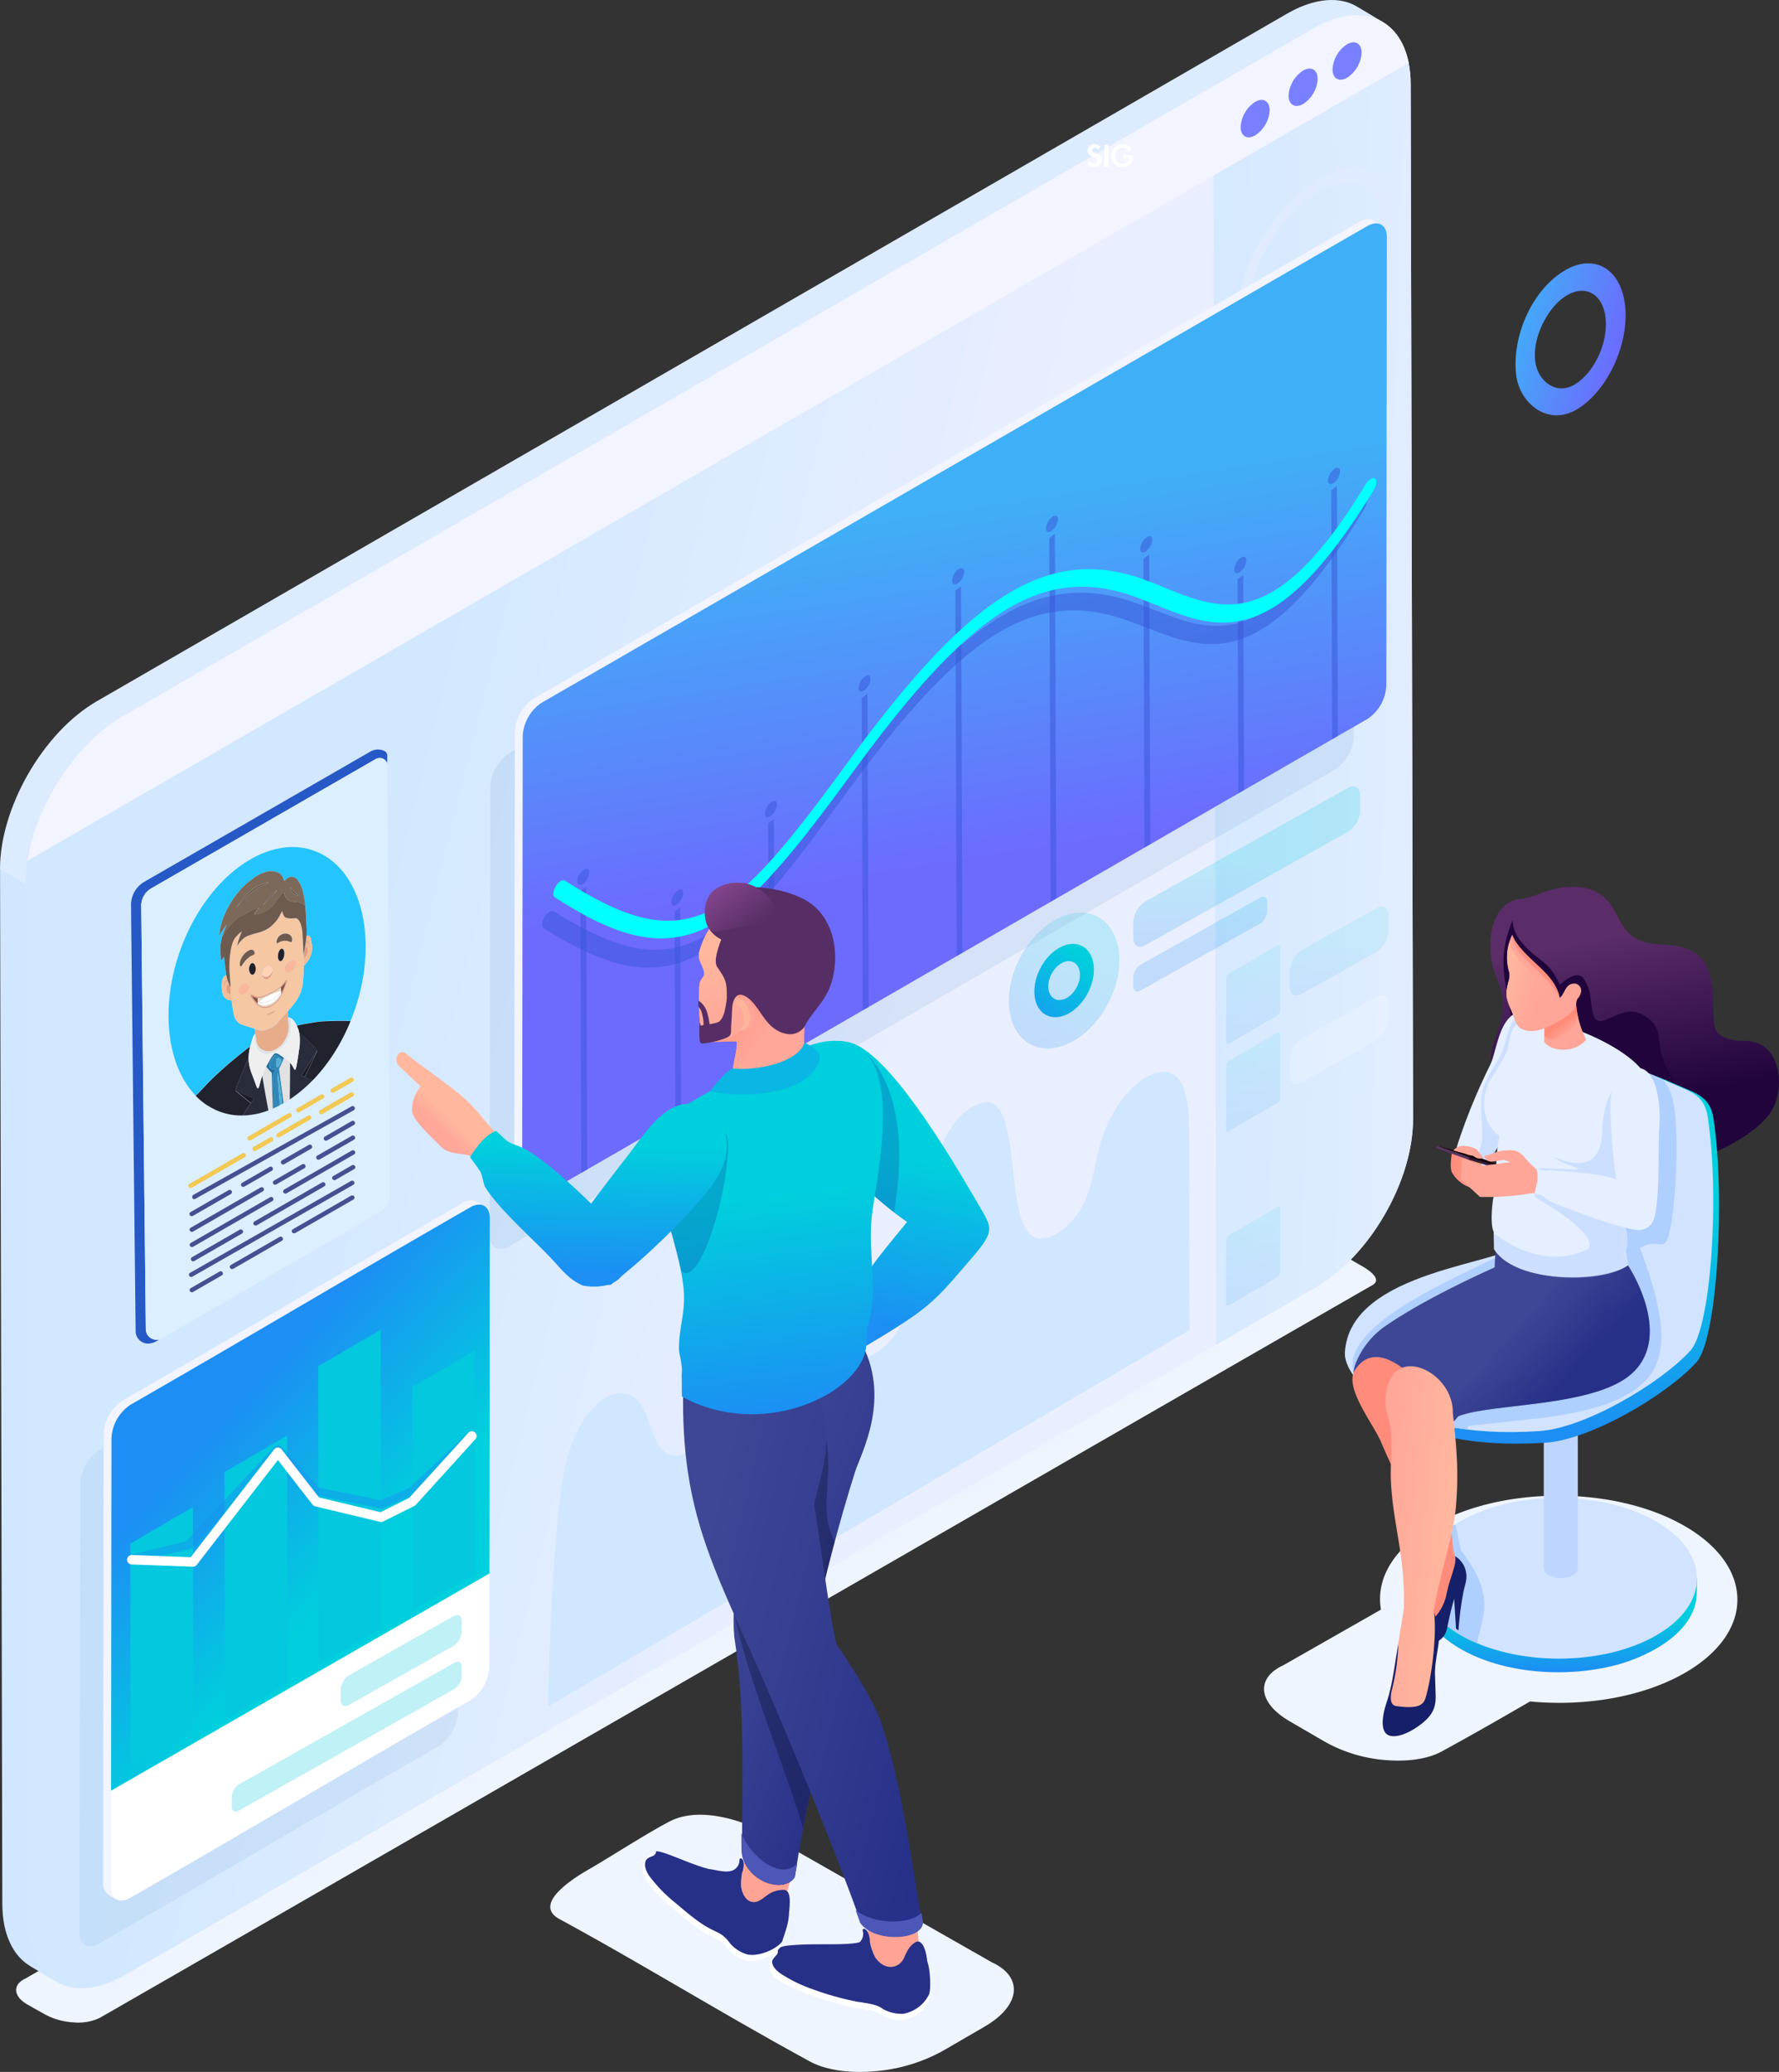 <svg xmlns="http://www.w3.org/2000/svg" xmlns:xlink="http://www.w3.org/1999/xlink" width="515.626" height="600.161" viewBox="0 0 515.626 600.161"><rect x="0" y="0" width="515.626" height="600.161" fill="#333333" stroke="none"/><defs><linearGradient id="a" x1="0.92" y1="0.653" x2="0.022" y2="0.315" gradientUnits="objectBoundingBox"><stop offset="0" stop-color="#6d6afe"/><stop offset="1" stop-color="#3fb0f7"/></linearGradient><linearGradient id="b" x1="0.407" y1="0.176" x2="0.519" y2="0.738" gradientUnits="objectBoundingBox"><stop offset="0" stop-color="#5a2d68"/><stop offset="1" stop-color="#22043d"/></linearGradient><linearGradient id="c" x1="0.508" y1="0.934" x2="0.503" y2="0.36" gradientUnits="objectBoundingBox"><stop offset="0" stop-color="#1c8ef4"/><stop offset="1" stop-color="#00cfdd"/></linearGradient><linearGradient id="d" x1="0.504" y1="0.96" x2="0.498" y2="0.37" xlink:href="#c"/><linearGradient id="e" x1="0.472" y1="0.529" x2="0.696" y2="0.663" gradientUnits="objectBoundingBox"><stop offset="0" stop-color="#3e4795"/><stop offset="1" stop-color="#273088"/></linearGradient><linearGradient id="f" x1="0.457" y1="0.436" x2="0.689" y2="0.599" xlink:href="#e"/><linearGradient id="g" x1="0.51" y1="0.543" x2="0.631" y2="0.791" gradientUnits="objectBoundingBox"><stop offset="0" stop-color="#ff8a78"/><stop offset="1" stop-color="#ffa799"/></linearGradient><linearGradient id="h" x1="-0.023" y1="0.365" x2="0.633" y2="0.754" gradientUnits="objectBoundingBox"><stop offset="0" stop-color="#ffb89e"/><stop offset="1" stop-color="#ffa799"/></linearGradient><linearGradient id="i" x1="0" y1="0.5" x2="1" y2="0.5" xlink:href="#g"/><linearGradient id="j" x1="0.81" y1="0.719" x2="0.024" y2="0.337" xlink:href="#h"/><linearGradient id="k" x1="0.245" y1="0.406" x2="0.64" y2="0.552" gradientUnits="objectBoundingBox"><stop offset="0" stop-color="#d1e8ff"/><stop offset="1" stop-color="#eaefff"/></linearGradient><linearGradient id="l" x1="-0.332" y1="0.349" x2="1.708" y2="0.754" xlink:href="#k"/><linearGradient id="m" x1="0.298" y1="0.96" x2="0.658" y2="0.14" xlink:href="#c"/><linearGradient id="n" x1="-0.012" y1="1.393" x2="0.707" y2="0.14" xlink:href="#c"/><linearGradient id="o" x1="0.52" y1="0.906" x2="0.498" y2="0.46" xlink:href="#c"/><linearGradient id="p" x1="0.502" y1="0.543" x2="0.465" y2="-0.213" xlink:href="#c"/><linearGradient id="q" x1="0.367" y1="0.316" x2="0.604" y2="0.658" xlink:href="#c"/><linearGradient id="r" x1="0.522" y1="0.658" x2="0.471" y2="0.291" xlink:href="#a"/><linearGradient id="s" x1="0.508" y1="0.814" x2="0.492" y2="0.165" xlink:href="#c"/><linearGradient id="t" x1="0.508" y1="0.814" x2="0.492" y2="0.165" xlink:href="#c"/><linearGradient id="w" x1="0.522" y1="0.943" x2="0.498" y2="0.461" xlink:href="#c"/><linearGradient id="x" x1="0.436" y1="0.916" x2="0.497" y2="0.386" xlink:href="#c"/><linearGradient id="y" x1="0.296" y1="0.221" x2="0.747" y2="0.779" xlink:href="#e"/><linearGradient id="z" x1="0.148" y1="0.22" x2="1.056" y2="0.742" xlink:href="#e"/><linearGradient id="aa" x1="0.553" y1="0.938" x2="0.511" y2="0.402" xlink:href="#c"/><linearGradient id="ab" x1="0.32" y1="0.284" x2="0.633" y2="0.643" xlink:href="#g"/><linearGradient id="ac" x1="0.389" y1="0.316" x2="0.563" y2="0.791" xlink:href="#h"/><linearGradient id="ad" x1="0.011" y1="0.187" x2="0.668" y2="0.82" gradientUnits="objectBoundingBox"><stop offset="0" stop-color="#8a4791"/><stop offset="1" stop-color="#562e65"/></linearGradient><linearGradient id="ae" x1="0.427" y1="0.519" x2="0.331" y2="0.631" xlink:href="#h"/><linearGradient id="af" x1="0.48" y1="0.927" x2="0.501" y2="0.236" xlink:href="#c"/><clipPath id="ag"><path d="M853.308,889.827l-74.556,1.267L777.67,720.167l74.556-1.267Z" transform="translate(-777.67 -718.9)" fill="none"/></clipPath></defs><g transform="translate(0 0)"><path d="M2074.309,287.632c1.219,10.943-4.848,24.311-13.572,29.841s-17.083-1.587-18-9.841c-1.219-10.7,4.254-23.946,13.571-29.841,4.286-2.74,8.4-3.032,11.657-1.349.114.06.229.14.352.21,3.152,1.816,5.4,5.61,5.99,10.975Zm-24.5,20.41c2.076,3.175,6.031,4.927,10.136,2.333,5.6-3.552,9.5-12.14,8.714-19.165-.391-3.514-1.876-5.99-3.975-7.127s-4.791-.952-7.581.806c-6.467,4.1-11.718,16.356-7.3,23.152Z" transform="translate(-1603.302 -199.126)" fill-rule="evenodd" fill="url(#a)"/><path d="M1934.875,1408.681c-20.286-11.714-53.092-11.714-73.244,0-11.4,6.622-16.321,15.556-14.791,24.21l-28.3,16.121c-3.949,1.8-5.8,4.47-5.562,7.349.244,2.946,2.7,6.13,7.327,8.825q5.143,3,10.476,6.092a42.7,42.7,0,0,0,17.479,5.2c6.171.511,12.1-.279,16.136-2.473,8.625-4.692,17.162-9.587,25.664-14.511,15.927,1.521,32.825-1.27,45.079-8.391C1955.252,1439.392,1955.145,1420.392,1934.875,1408.681Z" transform="translate(-1446.583 -966.639)" fill="#eff5ff" fill-rule="evenodd"/><path d="M2029.037,847.793c-4.594-.029-7.689,3.584-8.889,7.978a24.622,24.622,0,0,0,1.019,14.514c4.5,10.225.029,15.629-1.133,20.876a21.856,21.856,0,0,0,.117,8.375c.692,3.81,3.175,5.438,5.53,8.572a30.422,30.422,0,0,0,4.079,9.051c6.549,9.362,24.273,11.746,40.483,8.571,12.971-2.54,24.914-9.013,29.841-15.168,5.413-6.756,4.038-21.676-6.72-21.629-2.5,0-5.441-.1-7.915-2.33-1.7-1.533-.984-6.349-1.543-12.521-.543-5.984-2.819-12.025-11.746-12.835-3.422-.317-6.689-.162-9.714-1.565-6.606-3.063-5.489-10.737-12.66-14.1-4.33-2.026-10.762-1.657-17.413,1.292C2031.278,847.189,2030.167,847.5,2029.037,847.793Z" transform="translate(-1587.548 -587.433)" fill-rule="evenodd" fill="url(#b)"/><path d="M2030.452,874.68c.054,2.952,1.486,5.317,3.565,7.5,4.854,5.079,6.9,4.317,10.159,11.213,3.257-2.946,5.682-3.679,7.073-1.467,2.238,3.562,1.514,5.968,2.486,9.841,1.587,6.308,7.937-3.6,14.66.422,6.613,3.952,3.064,7.937,6.349,14.429,1.232,2.429,2.391,5.692,4.943,6.47,7.936,2.419,12.086,10.841-.476,17.184-7.781,3.927-19.765,5-30.194,3.083-13.768-2.54-24.711-20.679-22.721-30.359.822-4.006,4.127-7.4,3.72-10.371C2028.582,892.413,2025.642,886.159,2030.452,874.68Z" transform="translate(-1592.036 -608.159)" fill="#22043d" fill-rule="evenodd"/><path d="M1954.919,1474.91l-.079,3.968c-.019,5.994,3.936,12,11.857,16.568,12.625,7.3,30.794,8.451,45.032,4.727,9.4-2.451,23.492-9.492,23.492-21.079l.083-3.968Z" transform="translate(-1543.424 -1017.84)" fill-rule="evenodd" fill="url(#c)"/><path d="M2023.634,1408.739c-15.74-9.086-41.19-9.086-56.825,0s-15.556,23.838.172,32.924,41.191,9.089,56.825,0S2039.373,1417.822,2023.634,1408.739Z" transform="translate(-1543.624 -968.024)" fill="#d1e3ff" fill-rule="evenodd"/><path d="M2068.33,1167.79v94.67a2.473,2.473,0,0,0,1.454,2.035,7.812,7.812,0,0,0,5.533.581c1.156-.317,2.883-1.168,2.883-2.59v-94.667Z" transform="translate(-1620.885 -808.218)" fill="#bed6ff" fill-rule="evenodd"/><path d="M1986.275,1013.906c-16.3-7.391-22.647-5.156-28.016-1.441-7.756,5.365-1.4,21.238-15.53,50.816-2.984,6.248-49.248,7.419-50.492,31.851-.34,6.727,13.651,25.444,56.391,22.619,13.143-.87,35.041-13.743,43.781-23.33,6.006-6.587,8.416-47.587,4.921-70.6C1996.326,1017.217,1991.98,1016.49,1986.275,1013.906Z" transform="translate(-1500.691 -699.848)" fill-rule="evenodd" fill="url(#d)"/><path d="M1980.838,1008.779c-16.3-7.391-22.727-8-28.1-4.283-7.756,5.368-1.4,21.238-15.53,50.816-2.984,6.248-49.248,7.419-50.476,31.851-.343,6.727,13.651,25.444,56.391,22.619,13.143-.87,35.038-13.743,43.778-23.327,6.006-6.591,8.5-44.762,5-67.762C1990.889,1012.09,1986.546,1011.363,1980.838,1008.779Z" transform="translate(-1496.937 -695.242)" fill="#d1e3ff" fill-rule="evenodd"/><path d="M1983.642,1007.886c-14.87-6.556-20.987-6.968-26.137-3.406-7.752,5.368-1.4,21.238-15.53,50.816-2.1,4.394-56.394,22.025-47.225,39.419,3.473,6.594,14.638,12.451,32.229,14.6l.244-1.019,18.892-2.079c15.682-1.743,25.371-4.784,31.178-9.81,7.936-6.86,7.936-17.981-.283-39.657,5.4-3.3,7.092,2.044,8.635-4.806,2.009-8.917,2.765-30.6.879-38.076a13.845,13.845,0,0,0-2.883-5.994Zm-60.124,128.889c-14.27,9.143-13.733,23.279,1.533,32.092a42.893,42.893,0,0,0,4.781,2.365,26.693,26.693,0,0,1,.552-2.654c1.952-7.368,3.448-12.921-5.241-24.248Z" transform="translate(-1501.699 -695.232)" fill="#afcfff" fill-rule="evenodd"/><path d="M1935.447,1170.421c.1-4.346.749-7.168.159-9.841l24.346,5.257c.27.908.521,1.93.762,3.051l13.378.918c5.337,8.524,11.206,24.187-.34,32.533-11.879,8.571-39.781,7.524-48.86,11.213-10.13,13.267-36.873-2.165-28.933-17.1a23.986,23.986,0,0,1,8.352-9.4C1911.914,1181.85,1923.574,1175.758,1935.447,1170.421Z" transform="translate(-1502.244 -803.297)" fill-rule="evenodd" fill="url(#e)"/><path d="M1965.936,1187.89l8.168.559c5.337,8.524,11.206,24.187-.34,32.533-11.879,8.571-39.781,7.524-48.86,11.213-9.768,12.794-34.978-1.1-29.648-15.5,8-3.3,22.663.225,29.454,8.209,11.524-2.9,24.422-4.165,33.352-8.7,13.175-6.667,12.063-15.873,8.432-27.644Z" transform="translate(-1502.257 -821.937)" fill-rule="evenodd" opacity="0.3" fill="url(#f)"/><path d="M1998.143,973.619a172.278,172.278,0,0,0-8.953,21.629c-1.384,3.9-.546,4.524-.241,8.1l7.372.245c3.263-5.619,12.063-17.114,15.349-24.168,2.1-4.482,7.359-18.959-.889-21.213C2000.847,955.489,2000.638,968.7,1998.143,973.619Z" transform="translate(-1566.342 -664.92)" fill="#e5efff" fill-rule="evenodd"/><path d="M2014.87,973.394c-1.756,2.857-5.022,7.9-5.248,11.575-.394,6.435.952,10.937-.27,14.4-1.384,3.9.209,5.556.514,9.127l2.927-5.4c2.5-6.819,6.848-14.835,10.159-21.9,2.1-4.486,9.87-17.721,1.587-19.854C2016.657,959.336,2017.749,968.7,2014.87,973.394Z" transform="translate(-1580.251 -667.12)" fill="#b6d1ff" fill-rule="evenodd" opacity="0.5"/><path d="M2054.516,1011.656c-3.886,8.994,2.72,13.968.34,20.162l.736,4.2c-7.092,5.079-32.457,5.47-38.819-4.625l-.13-5.035c-1.1-2.409-.375-8.5-.054-10.111,1.019-5.111.543-7.822,1.1-13.733.143-1.5.422-2.435.559-3.949-5.648-4.222-5.292-12.381-1.946-17.279a42.693,42.693,0,0,0,4.394-7.756,35.083,35.083,0,0,1,.978-4.444,7.342,7.342,0,0,1,1.184-2.425c1.613-2.3,4.219-2.578,9.543-1.356,10.549,2.419,21.416,7.9,26.263,13.063,3.53,3.756,3.387,7.937,1.365,16.933A96.643,96.643,0,0,1,2054.516,1011.656Z" transform="translate(-1583.719 -669.522)" fill="#e5efff" fill-rule="evenodd"/><path d="M2060.638,1053.348c-3.885,8.994,2.562,14.13.184,20.317l.733,4.127c-7.092,5.518-32.457,5.257-38.816-4.838l.133-4.394c0-.175,12.454,11.044,26.629,4.806,2.518-1.108,1.3-5.924-14.232-14.94-2.07-1.2.994-6.235.267-8.572-.225-.724,13.949.87,11.292-.251-1.832-.775-4.127-1.27-6.743-3.209,4.724,2,13.635,4.762,14.073-7.273.2-5.375.987-9.413,3.736-13.149,1.333-1.809,9.156,7.692,7.962,12.248A113.961,113.961,0,0,1,2060.638,1053.348Z" transform="translate(-1589.769 -711.268)" fill="#b6d1ff" fill-rule="evenodd" opacity="0.5"/><path d="M2077.856,942a27.822,27.822,0,0,0,3.025,13.254c-3.251,4.038-10.159,3.546-12.181.635.029-2.089.133-4.022.044-6.149Z" transform="translate(-1621.138 -654.107)" fill="#ffa698" fill-rule="evenodd"/><path d="M2077.965,942a26.6,26.6,0,0,0,.635,6.536c-.444,4.625-8.346,8.87-9.74,5.451.035-1.406.067-2.787,0-4.263Z" transform="translate(-1621.247 -654.107)" fill-rule="evenodd" fill="url(#g)"/><path d="M2035.96,888a15.136,15.136,0,0,0-.952,10.568,4.444,4.444,0,0,1,0,2.492c-1.168,4.219-.832,5.422.508,8.467,1.3,2.962,1.483,4.584,2.692,5.489a6.221,6.221,0,0,0,4.276.822c2.835-.238,7.384-2.8,9.959-4.762,1.9-1.441,1.714-2.222,2.3-4.3,2.555-2.987.384-4.568-.635-4.613-2.9-.13-2.876,3.175-4.445,4.146C2049.138,900.575,2036.842,892.549,2035.96,888Z" transform="translate(-1597.655 -617.25)" fill="#ffa698" fill-rule="evenodd"/><path d="M2035.083,895.77a14.84,14.84,0,0,0-.025,8.1,4.444,4.444,0,0,1,0,2.492c-1.168,4.219-.832,5.422.508,8.467.584,1.33.952,2.387,1.27,3.232a2.657,2.657,0,0,0,3.419.464,5.115,5.115,0,0,0,1.994-4.606c-.038-1.67,3.175-3.251,3.616-5.022.371-1.467-1.41-2.784-2.47-3.441A23.859,23.859,0,0,1,2035.083,895.77Z" transform="translate(-1597.689 -622.553)" fill-rule="evenodd" fill="url(#h)"/><path d="M2039.54,888c2.61,6.771,12.543,10.721,13.743,18.317C2049.613,898.794,2039.94,894.667,2039.54,888Z" transform="translate(-1601.235 -617.25)" fill="#ff8f7f" fill-rule="evenodd"/><path d="M1994.948,1085.61l1.13,3.111-6.257,2.156c-2.032-1.7-1.943-4.886-1.41-7.962C1989.983,1081.436,1995.618,1082.785,1994.948,1085.61Z" transform="translate(-1566.116 -749.873)" fill="#e7a376" fill-rule="evenodd"/><path d="M1984.818,1083.48l-1.073,1c-.317,2.324-.635,4.854.143,6.032a9.536,9.536,0,0,0,4.959,4.067c4.184,1.27,5.99-3.79,4.444-5.162C1990.945,1087.331,1987.025,1085.69,1984.818,1083.48Z" transform="translate(-1562.92 -750.673)" fill-rule="evenodd" fill="url(#i)"/><path d="M1970.02,1081.228l9.394,3.365.26-.81-9.4-3.254Z" transform="translate(-1553.785 -748.659)" fill="#583663" fill-rule="evenodd"/><path d="M1999.845,1089.97l-.235,1.067,14.479,4.346.124-.74Z" transform="translate(-1573.981 -755.103)" fill="#311b38" fill-rule="evenodd"/><path d="M1970.4,1080.4l9.394,3.365,14.483,4.349-11.362-4.184Z" transform="translate(-1554.044 -748.571)" fill="#160004" fill-rule="evenodd"/><path d="M1992.619,1081.816a18.7,18.7,0,0,1,1.9,2.5,2.837,2.837,0,0,1-2.914-.7,5.63,5.63,0,0,1-2.416-.679l-.848-.184-2.476-.676a3.654,3.654,0,0,1,3.33-1.27A7.973,7.973,0,0,1,1992.619,1081.816Z" transform="translate(-1564.603 -748.844)" fill="#ffa698" fill-rule="evenodd"/><path d="M2003.382,1085.006a35.984,35.984,0,0,1-3.9,1.346c1.025,2.508,2.987,1.244,5.819,1.089l1.832.635c-2.7.3-5.438.762-8.136,1.032-1.448-.464-2.965-1.1-4.371-1.676-1.587-.66-1.463-.692-1.638,1.327-.124,1.428-.206,2.8-.238,4.3l5.5,5.1a75.43,75.43,0,0,0,14.022-.927c2.175-.318,3.622-.263,7.53,1.1l.686-6.076c-4.143-1.14-5.241-1.479-6.844-2.981-2.175-2.038-2.9-3.337-4.044-4.038C2008.239,1084.4,2006.356,1084.482,2003.382,1085.006Z" transform="translate(-1569.299 -751.444)" fill="#ffa698" fill-rule="evenodd"/><path d="M2081.852,1022.487c-.222-6.181.581-12.146,7.279-12.946,6.375-.546,7.3,11.4,6.838,17-.486,5.9.336,21.762-1.683,27.054a4.007,4.007,0,0,1-2.479,2.5,3.91,3.91,0,0,1-2.457.337c-4.914-.536-17.581-5.143-24.949-8.194-.806-.337-1.791-1.483-2.448-1.746-.867-.346-1.667-.349-2.194-.549.822-2.911,1.159-4.337.635-7.238a11.883,11.883,0,0,0,2.127.54c.743.124,1.609-.162,2.419-.073,5.749.635,12.9.765,18.524,2.581A172.175,172.175,0,0,1,2081.852,1022.487Z" transform="translate(-1615.036 -700.194)" fill="#e5efff" fill-rule="evenodd"/><path d="M1923.557,1331.466c3.136,4.556-.6,4.172-.435,10.673,0,.6-2.641,10.864-2.641,10.864s-6.254,1.518-6.721,1.435-4.267-1.549-4.267-1.549c.318-.556.746-1.9,1.006-2.422a41.235,41.235,0,0,0,3.451-12.042c.657-4.054,1.152-7.076-.07-11.168-4.549-15.213-6.349-16.133-12.025-29.435-2.152-5.054-10.622-15.606-7.546-20.537,7.121-11.4,20.743,5.829,20.8,6.438,4.308,5.943,3.581-3.53,5.587,4.489,2.359,9.41.921,22.6,1.74,36.28C1922.516,1325.859,1922.846,1330.434,1923.557,1331.466Z" transform="translate(-1501.656 -880.297)" fill="#ff8b7b" fill-rule="evenodd"/><path d="M1938.838,1476.792a28.054,28.054,0,0,0-1.759,4.127,1.959,1.959,0,0,0,.086,1.679c1.429,2.06,9.051-1.352,11.641-3.492,1.673-1.381,1.759-3.076,2.222-5.133.679-3.089.791-3.435,1.641-6.606l.552,8.7.7.457a97.246,97.246,0,0,1,1.451-11.187c.26-1.2.676-2.54.752-3.222a6.9,6.9,0,0,0-3.175-7.076c.575,2.409-1.562,6.235-2.514,11.111C1949.26,1472.043,1944.06,1476.831,1938.838,1476.792Z" transform="translate(-1531.2 -1004.278)" fill="#161f69" fill-rule="evenodd"/><path d="M1937.684,1352.472a10.826,10.826,0,0,1,.235,1.238,49.862,49.862,0,0,1,.464,7.562,66.952,66.952,0,0,1-1.682,13.587c-.432,1.9-1.27,2.7-1.841,5.292l-11.149,1.819c1.1-4.216,2.606-12.759,3.746-19.908l1.635-10.244c.318-15.321-2.994-23.451-3.733-35.93-.333-5.66.454-10.01-.067-15.448-.419-4.365-1.54-4.857-1.53-8.254.057-18.133,19.657-9.524,19.489,2.978.768,7.457,1.9,15.873.914,27.248-.794,9.019-4.53,19.048-6.441,29.987Z" transform="translate(-1522.177 -886.03)" fill-rule="evenodd" fill="url(#j)"/><path d="M1936.155,1506c.635,2.222,1.381,3.432,1.476,6.486s-1.311,7.822-1.194,11.6l.187,6c.108,3.492-.778,5.917-4.762,8.806-3.6,2.619-7.1,3.689-9.006,2.759-1.406-.683-2.54-3.156-.375-9.679,1.794-5.435,2.254-10.746,3.308-16.644a59.428,59.428,0,0,1-1.9,13.41c-.39,1.587-.635,4.241,1.27,4.508,7.79,1.114,8.181-.978,8.825-3.384C1935.694,1523.435,1936.952,1512.032,1936.155,1506Z" transform="translate(-1520.513 -1039.06)" fill="#161f69" fill-rule="evenodd"/><path d="M676.261,1382.8,1043.1,1171.718c3.035-1.451,7.378-2.651,10.476-1.108,2.819,1.406,7.46,4.308,9.524,5.435,1.559.854,6.968,3.981,3.6,5.886-9.914,5.606-358.73,206.5-368.794,212.2a14.315,14.315,0,0,1-7.619,1.333,19.628,19.628,0,0,1-8.254-2.279l-4.94-2.768c-2.184-1.222-3.343-2.7-3.457-4.089S674.4,1383.692,676.261,1382.8Z" transform="translate(-668.946 -809.65)" fill="#eff5ff" fill-rule="evenodd"/><path d="M687.013,238.224c-15.794,9.1-28.181,31.111-28.133,48.724l14.514,18.559,13.016-2.54c7.124-12.448,34.527-23.308,28.13-48.727l265.048-144.8,80.048-54.451h0c-.343-2.051,2.159-12.162-.07-13.514-2.492-1.511-4.949-3.019-7.39-4.444-6.254-3.7-14.225-1.413-20.076,1.965h0Z" transform="translate(-658.88 -35.138)" fill="#ddebff" fill-rule="evenodd"/><path d="M659.58,1128.058c.025,8.889,3.175,15.149,8.254,18.1l7.213,4.343c29.9-14.054,18.019-146.765,19.886-190.841l-8.473-115.3-27.54-16Z" transform="translate(-658.907 -576.537)" fill="#d0e7ff" fill-rule="evenodd"/><path d="M1083.56,68.985c-.051-17.9-12.727-25.14-28.314-16.137L710.167,252.08c-15.555,8.994-28.178,30.829-28.127,48.727l.67,299.711c.051,17.9,12.743,25.127,28.317,16.133L1056.106,417.42c15.594-9,28.181-30.832,28.133-48.724Z" transform="translate(-674.687 -44.584)" fill-rule="evenodd" fill="url(#k)"/><path d="M1823.843,68.985c-.051-17.9-12.727-25.14-28.314-16.137L1766.64,69.534l.819,364.591,28.933-16.7c15.594-9,28.181-30.832,28.133-48.724Z" transform="translate(-1414.97 -44.584)" fill-rule="evenodd" fill="url(#l)"/><path d="M1084.2,62.81c-2.673-13.251-14.079-17.813-27.721-9.933L711.4,252.109c-13.622,7.87-24.978,25.568-27.571,41.86Z" transform="translate(-675.909 -44.603)" fill="#f2f4ff" fill-rule="evenodd"/><path d="M1795.784,126.9c2.327-1.343,4.213-.263,4.222,2.406a9.245,9.245,0,0,1-4.194,7.267c-2.324,1.343-4.216.263-4.222-2.41A9.238,9.238,0,0,1,1795.784,126.9Z" transform="translate(-1432 -97.374)" fill="#7980ff" fill-rule="evenodd"/><path d="M1839.577,98.311c2.324-1.34,4.213-.263,4.219,2.406a9.232,9.232,0,0,1-4.193,7.26c-2.324,1.337-4.213.263-4.222-2.406A9.237,9.237,0,0,1,1839.577,98.311Z" transform="translate(-1461.888 -77.863)" fill="#7980ff" fill-rule="evenodd"/><path d="M1879.684,74.338c2.327-1.343,4.213-.263,4.222,2.406a9.245,9.245,0,0,1-4.194,7.267c-2.324,1.343-4.216.263-4.222-2.406A9.254,9.254,0,0,1,1879.684,74.338Z" transform="translate(-1489.265 -61.5)" fill="#7980ff" fill-rule="evenodd"/><path d="M1809.031,240.228c12.318-7.121,23.064-23.917,24.006-37.53s-8.276-18.867-20.594-11.746-23.063,23.927-24.006,37.53S1796.72,247.345,1809.031,240.228Zm.267-3.873c-10.375,6-18.149,1.571-17.352-9.9s9.841-25.632,20.229-31.629,18.149-1.565,17.356,9.9-9.848,25.625-20.232,31.629Z" transform="translate(-1429.802 -139.319)" fill="#e0ebff" fill-rule="evenodd"/><path d="M1597.546,868.268c-8.8,2.222-16.632,12.648-17.492,23.286s5.578,17.46,14.378,15.238,16.632-12.648,17.492-23.286S1606.333,866.045,1597.546,868.268Z" transform="translate(-1287.565 -603.495)" fill-rule="evenodd" opacity="0.2" fill="url(#m)"/><path d="M1612.693,896.63c-4.762,1.2-8.968,6.822-9.432,12.556s3.006,9.416,7.752,8.219,8.962-6.819,9.432-12.562-3.01-9.416-7.752-8.219Zm-.394,4.87c2.521-.635,4.365,1.317,4.127,4.365s-2.489,6.032-5.01,6.667-4.365-1.318-4.127-4.365S1609.778,902.138,1612.3,901.5Z" transform="translate(-1303.429 -622.982)" fill-rule="evenodd" fill="url(#n)"/><path d="M1759.283,755.088c-.016-2.254-1.587-3.175-3.54-2.029l-58.73,32.876a7.806,7.806,0,0,0-3.473,6.146l.022,4.464c.019,2.254,1.587,3.175,3.54,2.029l58.73-32.876a7.869,7.869,0,0,0,3.492-6.146Z" transform="translate(-1365.076 -524.81)" fill-rule="evenodd" opacity="0.2" fill="url(#o)"/><path d="M1732.4,854.854c0-1.33-.952-1.87-2.089-1.2l-34.673,19.413a4.607,4.607,0,0,0-2.051,3.629v2.638c0,1.33.952,1.867,2.089,1.2l34.673-19.413a4.606,4.606,0,0,0,2.051-3.632Z" transform="translate(-1365.11 -593.612)" fill-rule="evenodd" opacity="0.2" fill="url(#p)"/><path d="M1344.873,1025.934c-.527-10.775-4.279-14.216-9.841-12.381a13.742,13.742,0,0,0-2.686,1.238c-5.641,3.33-11.981,11.549-14.413,24.762-1.543,8.368-4.057,16.1-11.482,20.483-19.441,10.879-5.752-47.689-24.232-36.775-15.914,9.4-10.794,39.8-18.978,59.708-2.857,6.9-6.854,10.308-9.524,11.883-11.19,6.245-10.159-11.521-10.622-18.943-2.092-34.3-5.873-35.984-12.727-31.94-7.168,4.3-10.476,7.121-13.651,43.254-1.3,14.778-3.428,28.067-14.536,34.921-12.365,7.3-11.717-6.245-16.035-12.575-2.568-3.762-6.425-4.34-10.292-2.057-4.181,2.464-8.368,8.273-10.949,17.019-4.33,14.667-5.609,65.464-5.714,72.432l185.991-109.1C1344.98,1077.306,1345.326,1035.252,1344.873,1025.934Z" transform="translate(-1000.361 -702.625)" fill="#d0e7ff" fill-rule="evenodd"/><path d="M841.422,1179.95c0-3.559-2.54-5-5.629-3.206-32.835,18.832-65.6,38.327-98.441,57.162a12.333,12.333,0,0,0-5.59,9.686l-.162,129.981c0,3.555,2.54,4.994,5.629,3.206,32.838-18.832,65.609-38.33,98.441-57.162a12.325,12.325,0,0,0,5.59-9.686Z" transform="translate(-708.514 -813.804)" fill="#92bae5" fill-rule="evenodd" opacity="0.2"/><path d="M863.419,1131.95l-2.743-1.451a4.3,4.3,0,0,0-3.492.635c-32.835,18.832-65.6,38.327-98.441,57.162a12.338,12.338,0,0,0-5.59,9.686L753,1327.95a4.094,4.094,0,0,0,1.391,3.432c1.032.765,3.175,2.422,4.851,1.444,32.838-18.832,65-40,97.829-58.832a12.334,12.334,0,0,0,5.591-9.686Z" transform="translate(-723.121 -782.663)" fill="#f2f4ff" fill-rule="evenodd"/><path d="M869.962,1138.23c0-3.559-2.54-5-5.629-3.206-32.835,18.832-65.6,38.327-98.441,57.162a12.341,12.341,0,0,0-5.59,9.686l-.162,129.981c0,3.559,2.54,5,5.632,3.206,32.835-18.832,65.606-38.33,98.438-57.162a12.316,12.316,0,0,0,5.59-9.686Z" transform="translate(-727.994 -785.328)" fill="#fff" fill-rule="evenodd"/><path d="M870.058,1138.232c0-3.555-2.54-5-5.629-3.206-32.835,18.832-65.6,38.327-98.441,57.162a12.333,12.333,0,0,0-5.591,9.686l-.117,102.143,109.66-62.9Z" transform="translate(-728.089 -785.329)" fill-rule="evenodd" fill="url(#q)"/><path d="M1004.986,1510.477c0-1.536-1.092-2.14-2.428-1.343l-30.245,17.089a5.424,5.424,0,0,0-2.413,4.222v3.038c0,1.536,1.092,2.14,2.429,1.346l30.244-17.089a5.424,5.424,0,0,0,2.413-4.222Z" transform="translate(-871.163 -1040.958)" fill="#03c8de" fill-rule="evenodd" opacity="0.25"/><path d="M937.1,1552.908c0-1.356-.952-1.886-2.14-1.184-17.143,9.686-45.244,25.5-62.391,35.19a4.8,4.8,0,0,0-2.13,3.721v2.679c0,1.352.952,1.883,2.14,1.184,17.143-9.689,45.245-25.5,62.391-35.194a4.778,4.778,0,0,0,2.13-3.721Z" transform="translate(-803.278 -1070.056)" fill="#03c8de" fill-rule="evenodd" opacity="0.25"/><path d="M796.027,1299.848l.117,64.591L778.014,1375l-.114-64.59Zm54.435-51.378.181,86.457-18.13,10.565-.178-86.457Zm-27.133,30.644.137,71.66-18.146,10.562-.137-71.66Zm54.406-24.625.114,64.59-18.127,10.565-.117-64.59Z" transform="translate(-740.116 -863.285)" fill="#03c8de" fill-rule="evenodd"/><path d="M876.265,1342.929a1.054,1.054,0,0,0-.092-1.654,1.549,1.549,0,0,0-1.94.076l-17.175,16.086-8.317,3.543-17.835-3.638-10.832-11.86a1.543,1.543,0,0,0-1.93-.206,1.27,1.27,0,0,0-.3.276l-25.451,27.3-15.514,3.829a1.3,1.3,0,0,0-1.419,1.124,1.266,1.266,0,0,0,1.321,1.21l16.19-3.81a1.481,1.481,0,0,0,1.175-.451L819,1348.088l10.032,10.987h0a1.375,1.375,0,0,0,.762.419l18.8,3.835a1.545,1.545,0,0,0,.93-.092l8.911-3.81a1.381,1.381,0,0,0,.5-.3Z" transform="translate(-738.449 -926.421)" fill="#1895f0" fill-rule="evenodd" opacity="0.5"/><path d="M875.955,1343.32a1.375,1.375,0,0,0-2.032-1.851l-17.175,18.879-8.317,4.159-17.835-4.27-10.832-13.921a1.375,1.375,0,0,0-1.93-.241,1.321,1.321,0,0,0-.3.317l-24.117,31.146-17.035-.635a1.371,1.371,0,0,0-.1,2.74l17.7.66a1.365,1.365,0,0,0,1.171-.53l23.536-30.368,10.032,12.9h0a1.372,1.372,0,0,0,.762.5l18.8,4.5a1.346,1.346,0,0,0,.93-.108l8.911-4.444a1.35,1.35,0,0,0,.5-.346Z" transform="translate(-738.139 -926.472)" fill="#fff" fill-rule="evenodd"/><path d="M1356.616,289.04c0-3.559-2.54-5-5.629-3.206-32.835,18.832-206.406,119.184-239.244,138.019a12.329,12.329,0,0,0-5.591,9.686L1106,563.52c0,3.559,2.54,5,5.629,3.21,32.835-18.835,206.413-119.19,239.244-138.022a12.333,12.333,0,0,0,5.594-9.686Z" transform="translate(-964.057 -205.722)" fill="#8bb3dd" fill-rule="evenodd" opacity="0.2"/><path d="M1379.661,236.648l-2.746-1.451a4.345,4.345,0,0,0-3.492.619C1340.582,254.648,1167.017,355,1134.172,373.836a12.346,12.346,0,0,0-5.594,9.686l-.159,129.984a4.092,4.092,0,0,0,1.387,3.432c1.035.765,3.175,2.422,4.854,1.444,32.835-18.832,205.8-120.86,238.632-139.683a12.33,12.33,0,0,0,5.594-9.689Z" transform="translate(-979.36 -171.584)" fill="#f2f4ff" fill-rule="evenodd"/><path d="M1386.235,242.925c0-3.559-2.54-5-5.629-3.21C1347.772,258.55,1174.2,358.9,1141.363,377.738a12.332,12.332,0,0,0-5.591,9.686L1135.61,517.4c0,3.559,2.54,5,5.629,3.209,32.838-18.835,206.413-119.19,239.245-138.022a12.333,12.333,0,0,0,5.594-9.686Z" transform="translate(-984.267 -174.245)" fill-rule="evenodd" fill="url(#r)"/><path d="M1187.652,578.522c.952-.708,1.733-.419,1.736.635a4.768,4.768,0,0,1-1.721,3.276c-.987.743-1.765.444-1.768-.635a4.627,4.627,0,0,1,1.752-3.263ZM1404.7,540.643l-.279-72.111,1.664-1.251.282,72.4-1.667.952Zm.552-78.264c.953-.708,1.733-.419,1.737.67a4.678,4.678,0,0,1-1.721,3.257c-.987.743-1.778.454-1.784-.616A4.746,4.746,0,0,1,1405.252,462.379Zm-27.74,93.933-.241-62,1.667-1.27.241,62.3-1.667.952Zm.578-68.149c.952-.721,1.749-.432,1.755.657a4.668,4.668,0,0,1-1.74,3.267c-.956.727-1.765.444-1.768-.635a4.728,4.728,0,0,1,1.752-3.3Zm-27.778,83.848L1350,488.332l1.679-1.27.318,83.975-1.679.952Zm.476-89.809c.971-.73,1.765-.444,1.768.635a4.711,4.711,0,0,1-1.756,3.283c-.975.743-1.73.419-1.733-.635a4.768,4.768,0,0,1,1.721-3.276Zm-27.66,105.508-.413-105.356,1.635-1.232.406,105.635Zm.391-111.489c.971-.733,1.733-.422,1.736.686a4.623,4.623,0,0,1-1.721,3.238c-.972.73-1.749.432-1.752-.619a4.666,4.666,0,0,1,1.737-3.3Zm-27.619,127.2-.413-105.854,1.664-1.254.413,106.149-1.663.952Zm.406-112c.952-.717,1.749-.429,1.753.657a4.7,4.7,0,0,1-1.737,3.27c-.956.73-1.765.441-1.768-.635a4.746,4.746,0,0,1,1.752-3.3Zm-27.619,127.708-.352-90.476,1.679-1.27.356,90.794-1.683.968Zm.483-96.625c.952-.711,1.733-.438,1.737.667a4.687,4.687,0,0,1-1.721,3.238c-.94.7-1.765.444-1.768-.606A4.7,4.7,0,0,1,1269.17,522.506ZM1241.5,634.827l-.273-69.813,1.663-1.27.273,70.108-1.663.952Zm.53-75.946c.971-.733,1.765-.441,1.771.635a4.717,4.717,0,0,1-1.756,3.282c-.971.743-1.746.429-1.752-.635a4.747,4.747,0,0,1,1.737-3.289Zm-27.7,91.625-.235-59.882,1.648-1.238.235,60.172-1.647.952Zm.568-65.994c.952-.721,1.733-.438,1.736.635a4.689,4.689,0,0,1-1.717,3.273c-.953.718-1.768.444-1.775-.635a4.636,4.636,0,0,1,1.756-3.264ZM1187.116,666.2l-.318-81.533,1.679-1.27.318,81.835Z" transform="translate(-1018.592 -326.483)" fill="#3856d8" fill-rule="evenodd" opacity="0.5"/><path d="M1154.458,610.751a4.672,4.672,0,0,1,1.175-1.362c.549-.413,1.1-.562,1.476-.343,3.362,2.1,6.454,3.876,9.384,5.349a66.664,66.664,0,0,0,8.187,3.584c11.943,4.2,21.27,2.467,31.222-5.054,9.781-7.556,20.063-21,33.651-39.711,15.2-20.933,28.1-35.74,40.317-44.946q2.7-2.038,5.368-3.714c13.8-8.686,26.794-9.94,41.4-4.533,1.521.514,2.978,1.117,4.444,1.683,11.206,4.381,21.708,8.476,35.035-1.571,6.933-5.225,14.629-14.286,23.584-29.108a4.669,4.669,0,0,1,1.165-1.349c.552-.416,1.108-.559,1.486-.317.635.432.521,1.863-.267,3.175-10.006,16.581-18.524,26.625-26.152,32.381-14.365,10.832-25.565,6.432-37.521,1.765-1.489-.54-2.946-1.108-4.444-1.648-13.927-5.178-26.222-4.057-39.152,4.063q-2.4,1.508-4.841,3.352c-11.546,8.67-23.927,22.886-38.6,43.1-14.092,19.365-24.787,33.333-35.406,41.559l-.609.464c-10.5,7.914-20.616,9.886-33.318,5.444a70.391,70.391,0,0,1-8.4-3.644c-2.946-1.533-6.1-3.33-9.467-5.435C1153.506,613.513,1153.62,612.132,1154.458,610.751Z" transform="translate(-996.642 -345.081)" fill="#3856d8" fill-rule="evenodd" opacity="0.5"/><path d="M1164.8,589.669a4.591,4.591,0,0,1,1.175-1.346,1.375,1.375,0,0,1,1.47-.318c3.355,2.162,6.441,3.984,9.365,5.5a67.476,67.476,0,0,0,8.168,3.714c11.921,4.391,21.213,2.787,31.162-4.6,9.759-7.429,20.029-20.749,33.591-39.292,15.172-20.749,28.054-35.39,40.241-44.444,1.8-1.336,3.584-2.54,5.359-3.641,13.778-8.5,26.743-9.562,41.314-3.927,1.517.54,2.968,1.165,4.422,1.756,11.181,4.556,21.66,8.816,34.965-1.054,6.917-5.133,14.6-14.092,23.54-28.816a4.55,4.55,0,0,1,1.165-1.333c.549-.41,1.1-.546,1.482-.3.635.441.518,1.876-.27,3.175-9.987,16.467-18.492,26.4-26.108,32.063-14.337,10.638-25.511,6.064-37.441,1.21-1.486-.565-2.94-1.156-4.422-1.717-13.9-5.4-26.168-4.444-39.073,3.492q-2.4,1.483-4.832,3.289c-11.5,8.53-23.857,22.587-38.508,42.625-14.067,19.2-24.746,33.048-35.346,41.114l-.606.457c-10.476,7.775-20.578,9.6-33.251,4.959a71.08,71.08,0,0,1-8.384-3.778c-2.943-1.587-6.1-3.429-9.448-5.587C1163.867,592.415,1163.979,591.038,1164.8,589.669Z" transform="translate(-1003.712 -332.938)" fill="aqua" fill-rule="evenodd"/><path d="M1794.015,897.923c0-.5-.362-.711-.8-.457-4.673,2.683-9.34,5.457-14.013,8.14a1.752,1.752,0,0,0-.8,1.378l-.022,18.5c0,.5.362.711.8.454,4.676-2.679,9.34-5.454,14.016-8.137a1.746,1.746,0,0,0,.794-1.378Z" transform="translate(-1422.983 -623.637)" fill-rule="evenodd" opacity="0.1" fill="url(#s)"/><path d="M1794.015,977.609c0-.508-.362-.714-.8-.457-4.673,2.679-9.34,5.457-14.013,8.136a1.759,1.759,0,0,0-.8,1.378l-.022,18.5c0,.508.362.711.8.457,4.676-2.682,9.34-5.457,14.016-8.136a1.754,1.754,0,0,0,.794-1.381Z" transform="translate(-1422.983 -678.024)" fill-rule="evenodd" opacity="0.1" fill="url(#t)"/><path d="M1794.015,1054.879c0-.508-.362-.714-.8-.457-4.673,2.679-9.34,5.454-14.013,8.136a1.759,1.759,0,0,0-.8,1.378l-.022,18.5c0,.508.362.711.8.457,4.676-2.682,9.34-5.457,14.016-8.136a1.753,1.753,0,0,0,.794-1.381Z" transform="translate(-1422.983 -730.764)" fill-rule="evenodd" opacity="0.1" fill="url(#t)"/><path d="M1794.015,1136.712c0-.508-.362-.711-.8-.457-4.673,2.679-9.34,5.457-14.013,8.136a1.759,1.759,0,0,0-.8,1.378l-.022,18.5c0,.508.362.711.8.457,4.676-2.682,9.34-5.457,14.016-8.136a1.75,1.75,0,0,0,.794-1.381Z" transform="translate(-1422.983 -786.619)" fill-rule="evenodd" opacity="0.1" fill="url(#t)"/><path d="M1864.9,864.876c0-2.257-1.587-3.175-3.54-2.029l-21.587,12.136a7.875,7.875,0,0,0-3.492,6.149l.022,4.463c.019,2.254,1.587,3.175,3.54,2.025l21.587-12.136a7.875,7.875,0,0,0,3.492-6.149Z" transform="translate(-1462.502 -599.745)" fill-rule="evenodd" opacity="0.1" fill="url(#w)"/><path d="M1864.9,945.576c0-2.257-1.587-3.175-3.54-2.029l-21.587,12.14a7.864,7.864,0,0,0-3.492,6.146l.022,4.464c.019,2.254,1.587,3.175,3.54,2.029l21.587-12.14a7.869,7.869,0,0,0,3.492-6.146Z" transform="translate(-1462.502 -654.826)" fill="#fff" fill-rule="evenodd" opacity="0.2"/><path d="M1289.228,1733.724l-67.835-38.635c-7.4-3.378-17.981-6.07-25.517-2.146-6.863,3.572-18.175,10.886-23.175,13.737-3.809,2.165-16.984,10.063-8.771,14.53,24.159,13.136,48.067,27.911,72.6,41.254,4.641,2.54,11.429,3.438,18.552,2.857a48.831,48.831,0,0,0,20.092-5.984l12.029-6.984c5.321-3.1,8.143-6.762,8.422-10.159C1295.895,1738.863,1293.768,1735.8,1289.228,1733.724Z" transform="translate(-1001.79 -1165.329)" fill="#eff5ff" fill-rule="evenodd"/><path d="M1401.267,1811.759c-1.552-.035-6.787-4.956-11.746-2.473-5.955,2.984-17.26.343-22.968,1.711-1.016.244-3-.5-3.4.2-1.229,2.184-2.419,5.454.606,7.594a50.718,50.718,0,0,0,10.111,4.762,85.247,85.247,0,0,0,12.794,3.619c4.213.66,6.133.933,7.711,2.149a11.222,11.222,0,0,0,5.882,1.416,9.9,9.9,0,0,0,7.5-5.235c.473-1.013.486-5.435-.06-8.3a41.768,41.768,0,0,0-2.651-7.248Z" transform="translate(-1138.689 -1245.587)" fill="#fff" fill-rule="evenodd"/><path d="M1447.68,1781.52c1.883,4.524,1.3,11.521,5.768,13.968,2.984,1.622,7.66,1.638,9.7-3,1.137-2.587-.371-7.006-.038-12.7Z" transform="translate(-1197.267 -1225.932)" fill="#ffa495" fill-rule="evenodd"/><path d="M1389.068,1799.012c-3.422.994-12.867.318-18.838.813-2.568.206-4.87.187-6.07,2.517-1.1,2.143-.524,3.981,1.975,5.749a41.686,41.686,0,0,0,9.124,4.476,85.646,85.646,0,0,0,12.794,3.622c4.213.657,6.133.93,7.711,2.146a11.193,11.193,0,0,0,5.883,1.416,10.358,10.358,0,0,0,7.5-5.565c.476-1.013.489-5.1-.057-7.975a14.748,14.748,0,0,0-.438-1.689c-.47-4.5-1.955-6.311-3.352-5.543-1.9,1.054-2.638,2.949-3.368,4.508a4.393,4.393,0,0,1-2.6,2.479c-2.292.724-4.381-.556-5.736-2.521a16.218,16.218,0,0,1-1.568-4.552v-.457c-.451-3.927-2.362-3.584-2.07-2.755A3.428,3.428,0,0,1,1389.068,1799.012Z" transform="translate(-1139.896 -1236.418)" fill="#273087" fill-rule="evenodd"/><path d="M1364.769,1814.574c.048,1.517-2.279,1.66-1.61,4.33-1.117-1.1.445-4.245,1.137-4.724C1364.578,1813.984,1364.819,1813.9,1364.769,1814.574Z" transform="translate(-1139.311 -1249.31)" fill="#fff" fill-rule="evenodd"/><path d="M1283.176,1739.927c-1.445-.568-4.67-6.984-10.178-6.349-2.222.254-5.8-.317-9.425-1.356-5.784-1.644-13.844-6.816-15.219-5.971-3,1.844-3.238,5.206-1.133,8.254a42.2,42.2,0,0,0,7.026,7.34c2.708,2.244,6.552,5.676,9.917,7.546,3.175,1.765,4.238,1.606,6.5,4.67a10.531,10.531,0,0,0,5.038,3.175c3.3.635,8.108-1.476,9.841-3.692,1.1-3.559,3.006-6.927,1.784-12.263Z" transform="translate(-1059.503 -1189.327)" fill="#fff" fill-rule="evenodd"/><path d="M1336.681,1721.79c.089,4.9-3.022,11.194.235,15.1,2.181,2.606,6.521,4.34,10.121.775,2.006-1.987,2.222-6.667,4.629-11.809Z" transform="translate(-1120.65 -1186.345)" fill="#ffa495" fill-rule="evenodd"/><path d="M1266.384,1729.484c-.318-.086-.657-.175-.987-.27-5.784-1.644-13.514-5.628-14.892-4.784-3,1.844-3.565,4.022-1.46,7.07a42.2,42.2,0,0,0,7.026,7.343c2.708,2.245,6.552,5.676,9.917,7.543,3.175,1.765,4.238,1.609,6.5,4.67a10.484,10.484,0,0,0,5.038,3.175c3.3.635,8.254-1.5,9.981-3.714.819-2.648,1.94-5.171,2.029-8.5.482-4.359.184-6.575-1.711-6.521-3.527.1-4.981,1.962-6.438,2.857-3.136,1.956-5.238-.571-5.749-3.7a18.207,18.207,0,0,1,.286-4.127q.076-.219.162-.428c1.029-3.81-.876-4.2-.911-3.324a3.27,3.27,0,0,1-2.908,3.333C1270.356,1730.418,1267.933,1729.611,1266.384,1729.484Z" transform="translate(-1060.832 -1188.068)" fill="#273087" fill-rule="evenodd"/><path d="M1250.19,1724.976c-.613,1.391-2.775.518-3.317,3.213-.536-1.47,2.222-3.638,3.06-3.771C1250.273,1724.36,1250.523,1724.392,1250.19,1724.976Z" transform="translate(-1060.161 -1188.124)" fill="#fff" fill-rule="evenodd"/><path d="M1439.488,1047.76c-11.508,13.333-11.679,14.391-34.152,27.59l-4.276-8.413c7.543-15.444,9.8-17.5,19.59-29.524-8.889-6.162-18.47-15.556-23.035-21.663-14.654-19.565-6.517-33.159,6.146-30.4,11.044,2.4,28.273,30.994,37.647,47.111C1445.31,1039.172,1446.256,1039.915,1439.488,1047.76Z" transform="translate(-1157.748 -683.451)" fill-rule="evenodd" fill="url(#x)"/><path d="M1417.153,1035.451c-7.714-5.968-15.327-13.651-19.248-18.883-14.654-19.565-6.092-32.765,6.571-30.01C1411.093,988.575,1422.871,1002.556,1417.153,1035.451Z" transform="translate(-1158.039 -684.272)" fill="#0960ac" fill-rule="evenodd" opacity="0.35"/><path d="M1335.371,1272.839c-1.27,14.2-8.381,59.533-6.4,71.981,2.978,18.73,2.127,41.327,2.092,61.19.5,8.346,11.981,12.7,15.321,7.406,2.682-17.752,6.5-33.3,8.048-43.175,1.74-11.044,1.165-24.463-1.638-31.724,1.149-7.937,6.559-28.387,11.073-42.565,1.632-5.114,10.867-21.645,1.308-38.073Z" transform="translate(-1116.006 -869.708)" fill-rule="evenodd" fill="url(#y)"/><path d="M1335.72,1707.71c0,1.47.045,3.717.041,5.162.5,8.346,12.124,12.873,15.463,7.571.2-1.311.486-2.606.692-3.889C1347.425,1721.4,1338.622,1715.1,1335.72,1707.71Z" transform="translate(-1120.85 -1176.735)" fill="#4c57b7" fill-rule="evenodd"/><path d="M1328.75,1376.732c3.74,18.768,14.324,43.841,20.1,62.714,3.01-16.171,10.537-43.708,4.025-60.562.654-4.517,2.692-13.1,5.156-22.264-5.006-9.5-.219-17.073-2.584-30.448-13.26-2.308,6.752-18.492-21.308-1.448C1331.633,1344.869,1329.274,1357.532,1328.75,1376.732Z" transform="translate(-1116.093 -910.068)" fill="#060921" fill-rule="evenodd" opacity="0.3"/><path d="M1304.823,1372.686c7.648,17.314,21.762,51.283,29.267,72.537,3.882,5.644,17.73,5.054,17.7-.21-3.054-17.778-6.648-45.171-13.016-60.755-1.952-4.762-9.159-16.245-11.746-19.651-2.019-7.841-4.549-29.022-6.5-40.482,1.749-9.486,9.4-25.34-5.3-39.124-5.93,4.219-24.263,6.857-32.578,2.159C1281.3,1324.619,1290.493,1340.238,1304.823,1372.686Z" transform="translate(-1084.54 -888.218)" fill-rule="evenodd" fill="url(#z)"/><path d="M1440.06,1778c.336.927,1,2.8,1.314,3.692,4,5.809,18.251,5.206,18.226-.213q-.229-1.317-.46-2.7C1455.743,1782.251,1445.466,1782.3,1440.06,1778Z" transform="translate(-1192.066 -1224.71)" fill="#4c57b7" fill-rule="evenodd"/><path d="M1320.764,1035.564c-1.235,11.127,2.111,22.07-1.3,32.232-.152,1.048-.251,5.168-.428,6.286-2.245,13.162-30.083,26.479-53.3,13.851-.13-1.632.019-3.337-.108-6.349.428-2.822-.791-5.848-.781-7.571.032-7.159,2.26-10.822,1.194-18.794-2.175-16.213-11.159-31.794-6.19-44.552,1.067-2.737,2.936-4.064,5.054-5.765,5.486-4.406,33.863-18.857,42.467-19.876C1332.351,981.776,1322.1,1023.491,1320.764,1035.564Z" transform="translate(-1068.062 -683.35)" fill-rule="evenodd" fill="url(#aa)"/><path d="M1266.237,1092.518c-.975-4.245-2.346-9.124-3.6-14.1-2.508-9.978-4.556-20.352-2.054-26.781,1.067-2.737,2.937-4.064,5.054-5.765,5.486-4.406,4.66,7.425,13.264,6.4,1.368,1.832.952,5.956.5,9.9C1277.771,1076.417,1270.942,1096.915,1266.237,1092.518Z" transform="translate(-1068.79 -724.327)" fill="#0960ac" fill-rule="evenodd" opacity="0.35"/><path d="M1298.579,894.212c1.587.781,9.594-.356,9.359.362-.114,3.587-1.184,5.762-1.53,10.676,8.816-1.232,20.378-2.5,20.838-9.263-.038-.543-.067-1.083-.089-1.616a.964.964,0,0,0-.032-.184h.022c-.092-2.457.025-4.683.711-5.791,1.867-3.019,5.714-6.381,7.06-10.956,2.171-7.3,1.381-15.435-5.438-20.851-12.448-9.886-28.368-2.857-32.4,11.609-.787,2.825,1.438,4.352,1.362,6.768,0,.473-.635.952-1.149,2.013C1296.6,878.434,1296.643,893.26,1298.579,894.212Z" transform="translate(-1094.344 -592.668)" fill="#e7a376" fill-rule="evenodd"/><path d="M1298.711,894.143c1.587.781,9.524-.273,9.276.444-.115,3.587-1.184,5.762-1.53,10.676,5.121,1.27,18.924-.584,20.99-8.349.035-1.635-.035-7.708.46-8.508,1.866-3.019,5.714-6.381,7.06-10.956,2.171-7.3,1.381-15.435-5.438-20.851-12.448-9.886-28.368-2.857-32.4,11.61-.787,2.825,1.438,4.352,1.362,6.768,0,.473-.635.952-1.149,2.013C1296.654,878.441,1296.775,893.184,1298.711,894.143Z" transform="translate(-1094.393 -592.675)" fill-rule="evenodd" fill="url(#ab)"/><path d="M1298.956,894.205c.838.448,4.3.152,6.876-.838a12.371,12.371,0,0,0,3.054-2.117c1.067-.432,3.438-3.81-.235-9.159-3.584-5.225,18.1,8.149,19.257,6.3,1.863-3.019,5.714-6.381,7.06-10.956,2.171-7.3,1.381-15.435-5.438-20.851-12.448-9.886-28.368-2.857-32.4,11.61-.787,2.825,1.438,4.352,1.362,6.768,0,.473-.635.952-1.149,2.013C1296.654,878.427,1297.054,893.189,1298.956,894.205Z" transform="translate(-1094.394 -592.662)" fill-rule="evenodd" fill="url(#ac)"/><path d="M1331.35,945.62c4.46-4.159,8.768,9.07,1.587,8.93C1335.741,951.582,1333.614,946.89,1331.35,945.62Z" transform="translate(-1117.867 -656.025)" fill="#ffa698" fill-rule="evenodd"/><path d="M1330.783,948.378c-.67-1.848-.1-2.521.708-2.321.9.219,2.165,1.5,2.825,3.419,1.067,3.092-.464,6.984-3.448,5.47,2.568.149,2.327-2.946,1.559-4.854C1331.919,948.794,1331.094,947.876,1330.783,948.378Z" transform="translate(-1117.278 -656.853)" fill="#ffb49c" fill-rule="evenodd"/><path d="M1333.377,956.08c-.717,1.337-.968,2.13-.736,2.59.162.318.657.686,1.467-.1A4.619,4.619,0,0,0,1333.377,956.08Z" transform="translate(-1118.691 -663.717)" fill="#ffa698" fill-rule="evenodd"/><path d="M1303.086,859.768l-.171-.092c-5.994-3.2-5.051-9.806-2.521-12.063,4.889-4.337,18.159-3.886,26.568.448,8.572,4.41,10.664,15.381,8.1,24-1.7,5.74-5.848,8.733-7.937,13.083a5.209,5.209,0,0,1-5.273,1.924c-5.937-1.229-7.3-7.492-10.876-10.248-1.959-1.514-3.968-1.9-4.7,2.222-.143,1.816-.168,3.654-.317,5.324-.206,2.625.448,3.114-1.775,4.013-2.133.867-6.286,1.711-6.984,1.432-.556-.216-.521-3.492-.416-5.94.222-.016.232.841.346.825.219-.032.486-.089.8-.117a9.552,9.552,0,0,0-.356-2.971,4.632,4.632,0,0,0-.978-2.222,3.78,3.78,0,0,1-.117-1.924,6.068,6.068,0,0,1,2.54,3.581,18.107,18.107,0,0,1,.66,3.257c1.27-.244,2.54-.435,3.041-1,1.251-1.444,1.473-3.257,1.924-6.089.1-4.975-.114-5.714-2.7-9.406-.718-1.022-.752-3.111,1.022-7.765A1.464,1.464,0,0,0,1303.086,859.768Z" transform="translate(-1094.02 -587.612)" fill="#562e65" fill-rule="evenodd"/><path d="M1303.779,854.126c1.847,2.314,9.781-3.035,20.889-.994-2.378-7.337-3.752-8.889-7.089-11.038-4.349-2.8-11.67-1.657-13.968,2.2C1301.4,847.99,1302.287,852.263,1303.779,854.126Z" transform="translate(-1098.027 -584.859)" fill-rule="evenodd" fill="url(#ad)"/><path d="M1334.612,986.78c2.406.74,4.829,3.124,4.387,4.711-2.394,9.791-20.59,11.645-31.746,9.289-.133-.029,4.343-5.9,6.479-6.591C1320.752,994.878,1332.444,992.564,1334.612,986.78Z" transform="translate(-1101.419 -684.671)" fill="#0ab7e4" fill-rule="evenodd"/><path d="M1049.733,1018.544c-2.368-2.2-4.159-4.844-6.851-7.711-4.733-5.038-13.483-10.536-19.3-15.279-2.029-1.654-3.784,1.819-2.1,3.492s6.168,5.848,6.184,5.857c.067.048.133.092.2.133a11.084,11.084,0,0,0-2.54,6.794c-.051,2.81,5.235,7.476,8.479,10.743,2.879,2.9,7.59,1.222,9.483,3.438C1047.448,1025.024,1048.54,1022.138,1049.733,1018.544Z" transform="translate(-905.914 -690.363)" fill-rule="evenodd" fill="url(#ae)"/><path d="M1123.112,1071.31c-5.994-5.864-14.47-13.559-20-16.229-1.473-.711-3.654-1.27-4.568-2.1-1-.917-2.438-2.267-2.994-2.727-2.489.768-5.568,4.27-7.53,7.619q1.467,1.9,2.892,4c.711,1.041.914,3.743,1.613,4.832,4.333,6.768,14.492,15.454,20.022,21.533,2.508,2.756,4.444,5.133,8.108,6.775a16.977,16.977,0,0,0,7.038-.114c.381-.029.768-.064,1.162-.117l.791-.635a7.227,7.227,0,0,0,2.311-1.873c1.333-1.092,2.721-2.251,4.019-3.375,4.9-4.235,15.921-14.451,22.311-23.12,8.917-12.1,2.044-22.978-6.759-23.353-7.562-.317-13.651,9.67-17.619,14.746C1130.325,1061.767,1126.3,1067.018,1123.112,1071.31Z" transform="translate(-951.785 -722.646)" fill-rule="evenodd" fill="url(#af)"/><path d="M1655.615,171.27a2.062,2.062,0,0,1-.575,1.533,2.222,2.222,0,0,1-1.619.575,2.3,2.3,0,0,1-1.971-.857l.714-.863a1.334,1.334,0,0,0,1.248.679.978.978,0,0,0,.746-.276.9.9,0,0,0,.248-.663q0-.686-1.2-1.06a2.881,2.881,0,0,1-1.235-.676,1.486,1.486,0,0,1-.384-1.06,1.724,1.724,0,0,1,.575-1.333,2.082,2.082,0,0,1,1.46-.521,2.5,2.5,0,0,1,1.686.679l-.635.867a1.489,1.489,0,0,0-1.035-.514.87.87,0,0,0-.6.2.661.661,0,0,0-.229.511.575.575,0,0,0,.248.476,3.748,3.748,0,0,0,.952.429,1.94,1.94,0,0,1,1.587,1.873Zm2.013,1.956h-1.191V166.9h1.191v6.33Zm7.187-3.092a3.254,3.254,0,0,1-.873,2.394,3,3,0,0,1-2.222.851,3.175,3.175,0,0,1-2.352-.927,3.228,3.228,0,0,1-.952-2.39,3.174,3.174,0,0,1,.952-2.362,3.254,3.254,0,0,1,2.384-.952,3.3,3.3,0,0,1,1.587.39,2.857,2.857,0,0,1,1.124,1.067l-1.019.59a1.978,1.978,0,0,0-3.213-.359,2.3,2.3,0,0,0-.616,1.625,2.368,2.368,0,0,0,.616,1.67,1.934,1.934,0,0,0,1.476.635,1.79,1.79,0,0,0,1.2-.435,1.375,1.375,0,0,0,.527-1.086h-1.546v-.952h2.9v.241Z" transform="translate(-1336.348 -124.965)" fill="#fff" fill-rule="evenodd"/><g transform="translate(37.711 217.067)"><g clip-path="url(#ag)"><path d="M849.995,719.049a4.347,4.347,0,0,1,1.879.394,1.514,1.514,0,0,1,.9,1.4l-.035,2.267a2.26,2.26,0,0,0-2.222-1.587,2.343,2.343,0,0,0-1.14.317l-64.965,37.4a5.806,5.806,0,0,0-2.968,5.079l1.333,122.73a3.07,3.07,0,0,0,3.175,2.974,3.125,3.125,0,0,0,.66-.079l-.114.07a5.507,5.507,0,0,1-3.019,1.117,3.619,3.619,0,0,1-3.644-3.333L778.49,764.084a7.768,7.768,0,0,1,3.971-6.787L847.89,719.63a4.356,4.356,0,0,1,2.1-.581" transform="translate(-778.23 -719.001)" fill="#2658c6"/><path d="M802.529,881.48a.667.667,0,0,0,.317-.092l8.321-4.794a.635.635,0,0,0,.238-.879.673.673,0,0,0-.911-.213l-8.317,4.791a.635.635,0,0,0-.238.879.66.66,0,0,0,.581.318m11.651-6.711a.665.665,0,0,0,.333-.092l14.067-8.1a.635.635,0,0,0,.235-.882.66.66,0,0,0-.578-.318.7.7,0,0,0-.333.092l-14.07,8.1a.635.635,0,0,0-.232.882.657.657,0,0,0,.578.318m-11.267-2.26a.674.674,0,0,0,.333-.1l13.778-7.937a.635.635,0,0,0,.238-.883.682.682,0,0,0-.914-.216l-13.778,7.937a.635.635,0,0,0-.238.879.667.667,0,0,0,.581.318m-.352-4.127a.667.667,0,0,0,.333-.092l22.94-13.213a.635.635,0,0,0,.238-.879.673.673,0,0,0-.584-.318.7.7,0,0,0-.318.092L802.224,867.2a.635.635,0,0,0-.238.883.667.667,0,0,0,.581.317m29.59-3.959a.678.678,0,0,0,.337-.092l16.851-9.7a.635.635,0,0,0,.235-.876.663.663,0,0,0-.578-.318.714.714,0,0,0-.336.092l-16.851,9.7a.635.635,0,0,0-.235.879.654.654,0,0,0,.578.318m-29.663-5a.694.694,0,0,0,.336-.1l10.975-6.321a.635.635,0,0,0,.235-.879.682.682,0,0,0-.914-.216l-10.975,6.324a.635.635,0,0,0-.238.876.673.673,0,0,0,.581.317m.029,4.549a.725.725,0,0,0,.336-.092l20.213-11.644a.635.635,0,0,0,.238-.879.66.66,0,0,0-.578-.318.714.714,0,0,0-.337.092L802.176,862.8a.635.635,0,0,0-.238.876.673.673,0,0,0,.581.318M821,862.169a.687.687,0,0,0,.336-.092l19.565-11.27a.635.635,0,0,0,.238-.879.667.667,0,0,0-.581-.317.7.7,0,0,0-.317.092l-19.568,11.27a.635.635,0,0,0-.238.879.666.666,0,0,0,.581.318m-18.679,14.9a.7.7,0,0,0,.317-.089l46.644-26.609a.635.635,0,0,0,.241-.879.667.667,0,0,0-.581-.318.711.711,0,0,0-.333.092l-46.644,26.61a.635.635,0,0,0-.241.876.664.664,0,0,0,.581.318m15.1-26.1a.681.681,0,0,0,.317-.1l7.956-4.581a.635.635,0,0,0,.235-.876.664.664,0,0,0-.578-.318.7.7,0,0,0-.317.092l-7.959,4.584a.635.635,0,0,0-.235.876.667.667,0,0,0,.581.318m26.413-1.94a.7.7,0,0,0,.317-.092l5.4-3.111a.635.635,0,0,0,.238-.876.673.673,0,0,0-.581-.318.723.723,0,0,0-.336.092l-5.4,3.111a.635.635,0,0,0-.238.879.664.664,0,0,0,.581.318m-17.178,1.314a.7.7,0,0,0,.317-.092l8.159-4.7a.635.635,0,0,0,.238-.883.676.676,0,0,0-.581-.318.7.7,0,0,0-.317.092l-8.159,4.7a.635.635,0,0,0-.238.883.667.667,0,0,0,.581.317m-24.5.952a.693.693,0,0,0,.333-.092l15.378-8.844a.635.635,0,0,0,.235-.88.654.654,0,0,0-.578-.317.679.679,0,0,0-.336.092L801.811,850.1a.635.635,0,0,0-.235.876.663.663,0,0,0,.578.318m27.476,1.619a.674.674,0,0,0,.318-.092l19.565-11.27a.635.635,0,0,0,.238-.879.654.654,0,0,0-.578-.318.667.667,0,0,0-.333.092l-19.571,11.267a.635.635,0,0,0-.235.883.663.663,0,0,0,.581.318m-.66-8.444a.667.667,0,0,0,.333-.092l7.752-4.467a.635.635,0,0,0,.235-.876.66.66,0,0,0-.578-.318.673.673,0,0,0-.317.1l-7.752,4.46a.635.635,0,0,0-.238.883.66.66,0,0,0,.581.318m-8.238-3.876a.68.68,0,0,0,.336-.092l4.762-2.737a.635.635,0,0,0,.235-.876.667.667,0,0,0-.581-.318.712.712,0,0,0-.318.092L820.4,839.4a.635.635,0,0,0-.235.879.66.66,0,0,0,.578.318m18.489,2.514a.665.665,0,0,0,.318-.092l9.949-5.714a.635.635,0,0,0,.238-.879.664.664,0,0,0-.581-.318.7.7,0,0,0-.318.089l-9.949,5.714a.635.635,0,0,0-.238.883.666.666,0,0,0,.581.317m2.171-5.53a.709.709,0,0,0,.333-.1l7.737-4.473a.635.635,0,0,0,.238-.879.657.657,0,0,0-.581-.318.666.666,0,0,0-.317.092l-7.749,4.467a.635.635,0,0,0-.238.876.67.67,0,0,0,.581.318m-13.74-.968a.677.677,0,0,0,.317-.092l8.8-5.079a.635.635,0,0,0,.238-.88.673.673,0,0,0-.581-.317.723.723,0,0,0-.337.092l-8.8,5.079a.635.635,0,0,0-.235.879.657.657,0,0,0,.581.318m-8.4.914a.71.71,0,0,0,.333-.092l11.559-6.667a.635.635,0,0,0,.235-.879.667.667,0,0,0-.581-.317.7.7,0,0,0-.317.092l-11.559,6.667a.635.635,0,0,0-.238.879.679.679,0,0,0,.584.317m-16.051,17a.605.605,0,0,0,.273-.073l45.917-25.667a.666.666,0,0,0,.254-.952.635.635,0,0,0-.54-.286.677.677,0,0,0-.317.083l-45.79,25.6a.736.736,0,0,0-.292,1.022.556.556,0,0,0,.486.264m30.2-25.146a.709.709,0,0,0,.318-.092l6.832-3.937a.635.635,0,0,0,.238-.879.663.663,0,0,0-.581-.318.7.7,0,0,0-.333.089l-6.835,3.94a.635.635,0,0,0-.235.876.667.667,0,0,0,.581.317m6.6.552a.675.675,0,0,0,.333-.092l8.8-5.079a.635.635,0,0,0,.238-.879.673.673,0,0,0-.581-.317.7.7,0,0,0-.333.092l-8.8,5.079a.635.635,0,0,0-.238.879.66.66,0,0,0,.581.317m3.378-6.225a.7.7,0,0,0,.333-.092l5.4-3.108a.635.635,0,0,0,.235-.883.67.67,0,0,0-.581-.318.7.7,0,0,0-.318.092l-5.4,3.111a.635.635,0,0,0-.235.876.673.673,0,0,0,.581.318m4.873-20.184c.067-.156.13-.318.194-.464,8.441-20.438,4.486-42.3-8.813-48.721a18.114,18.114,0,0,0-8.254-1.791c-11.648.2-24.394,10.794-31.175,27.2-7.956,19.273-4.9,39.806,6.632,47.473h0l.152.1h.029l.143.092h.025l.165.1.054.032.1.063.082.051.079.048.086.051.076.044.1.054.057.032.359.2.063.035.1.048.076.041.092.048.092.045.073.038.171.083a18.054,18.054,0,0,0,8.21,1.791h.248q.953-.029,1.9-.143c.283-.035.568-.073.854-.121h0l.254-.044h.124q.9-.156,1.794-.4h0c9.943-2.629,19.933-12.137,25.768-25.822.029-.06.054-.124.079-.184m8.638-76.765a2.261,2.261,0,0,1,2.222,1.587,2.126,2.126,0,0,1,.076.559l.787,124.251a6.076,6.076,0,0,1-3.092,5.267l-62.946,36.425a3.372,3.372,0,0,1-.93.365,3.132,3.132,0,0,1-.66.079,3.07,3.07,0,0,1-3.175-2.975l-1.333-122.73a5.806,5.806,0,0,1,2.968-5.079l64.959-37.406a2.342,2.342,0,0,1,1.14-.318" transform="translate(-784.611 -724.236)" fill="#dcefff"/><path d="M834.268,885.762h0m2.149-.146q-.952.114-1.9.143.952-.029,1.9-.143h0m1.108-.165-.254.044h0l.114-.019h.127m.124-.022h-.016m-11.74-1.549.171.083-.171-.083m-.165-.083.092.044-.092-.044m-.168-.089.076.041-.076-.041m-.159-.083.063.035-.063-.035m-.416-.229.057.032-.057-.032m-.171-.1.076.044-.076-.044m-.165-.1.079.048-.079-.048m-.187-.114.1.063-.1-.063m-.219-.137.165.1-.165-.1m-.168-.108.143.092-.143-.092m-.181-.117.152.1-.152-.1M865.2,859.225c-5.835,13.686-15.825,23.194-25.768,25.822h0a27.732,27.732,0,0,0,6.686-2.8h0c7.549-4.333,14.562-12.425,19.079-23.022m-16.781-51.175a18.111,18.111,0,0,1,8.254,1.79c13.3,6.425,17.254,28.283,8.813,48.721-.063.156-.127.318-.194.464.067-.156.13-.317.194-.464.019-.054.044-.1.063-.159-1.387-.073-3.127-.073-4.606-.048-1.235.022-2.289.06-2.8.083a27.023,27.023,0,0,0-3.435.387c-1.33.21-2.937.46-4.762.914a8.209,8.209,0,0,0-.844-1.375,3.556,3.556,0,0,0-1.083-.863h0l-.067-.035a1,1,0,0,0-.378-.111.21.21,0,0,0-.083.019l-.022.016h0l-.14-1.749a22.4,22.4,0,0,0,1.787-2.1,13.617,13.617,0,0,0,1.87-3.1,12.637,12.637,0,0,0,.825-3.956c.146-1.587.206-2.971.229-4.067a10.319,10.319,0,0,0,.8-.924,6.736,6.736,0,0,0,1.371-6c-.159-.873-.27-1.435-.635-1.667a.692.692,0,0,0-.384-.1,1.12,1.12,0,0,0-.409.1,15.959,15.959,0,0,0,.067-1.819c-.022-.717-.06-1.432-.137-2.857-.117-2.222-.181-3.356-.317-4.464a25.929,25.929,0,0,0-.609-3.476,9.544,9.544,0,0,0-1.343-3.3,2.829,2.829,0,0,0-.975-.984,2.315,2.315,0,0,0-1.073-.279,1.835,1.835,0,0,0-1.029.346,6.545,6.545,0,0,0-1.051.927,8.025,8.025,0,0,0-.7-1.638,2.15,2.15,0,0,0-1.244-.9,4.893,4.893,0,0,0-1.987-.365,4.568,4.568,0,0,0-.521.035,10.266,10.266,0,0,0-4.568,2.1,21.361,21.361,0,0,0-5.079,4.927,27.019,27.019,0,0,0-3.832,7.133,24.386,24.386,0,0,0-.952,4.476h0c.1-.152,2.035-3.025,2.3-3.47-.26.533-2.168,4.692-1.876,8.254.032.409.2,2.508.2,2.508l.841-1.187s.238,2.381.654,5.254v.057a1.74,1.74,0,0,0-.984.854,4.491,4.491,0,0,0-.34,2.149,6.762,6.762,0,0,0,.279,2.584,2.54,2.54,0,0,0,1.886,1.7,3.551,3.551,0,0,0,.711.111,36.717,36.717,0,0,0,.743,4.514,3.858,3.858,0,0,0,1.648,2.222c.543.286,2.813.952,4.333,1.413l.127,1.587a.15.15,0,0,0-.063-.038h-.025c-.2,0-.511.492-.984,2.076-.159.53-.292,1-.406,1.432a124.281,124.281,0,0,0-10.451,8.813c-1.864,1.679-3.54,3.756-5.375,5.5a19.683,19.683,0,0,0,3.209,2.686c-11.527-7.667-14.587-28.2-6.632-47.473,6.784-16.406,19.53-26.984,31.181-27.181" transform="translate(-801.649 -779.746)" fill="#24c5fe"/><path d="M854.3,993.74l-.114.019h0l.114-.019m.127-.022h0m.117-.022h0m8.5-3.2a27.733,27.733,0,0,1-6.686,2.8h0c.759-.2,1.521-.441,2.279-.724.432-.159.867-.318,1.3-.517h0l.114-.051.121-.051.044-.019h0a29.522,29.522,0,0,0,2.825-1.432m-9.638-16.508a13.273,13.273,0,0,0-.508,3.292v.213c-.752,1.587-1.06,2.321-1.06,2.321-2.781,6.486-2.775,7.032-2.775,7.032l4.5,3.641-2.387,3.54h.162c.435,0,.87-.035,1.308-.073h.1a4.557,4.557,0,0,0,.584-.06q-.952.114-1.9.143h-.248a18.055,18.055,0,0,1-8.209-1.79l-.168-.1-.073-.038-.092-.044-.092-.048-.076-.041-.1-.048-.063-.035-.359-.2-.057-.032-.1-.054-.076-.044-.086-.051-.079-.048-.083-.051-.1-.064-.054-.032-.165-.1h-.025l-.143-.092h-.029l-.152-.1h0a19.684,19.684,0,0,1-3.21-2.686c1.835-1.749,3.511-3.809,5.375-5.5a124.116,124.116,0,0,1,10.451-8.813m24.444-7.368c1.479-.025,3.219-.025,4.606.048-.019.054-.044.1-.064.159-.063.156-.127.317-.194.464-.025.06-.051.124-.079.184-4.517,10.6-11.53,18.689-19.079,23.022h0c.6-.346,1.19-.711,1.781-1.1h0a37.577,37.577,0,0,0,4.143-3.175h0l.044-.035.117-.108.092-.083.1-.083.156-.143.029-.025q.5-.448.984-.924h0q.524-.511,1.038-1.041l-2.33-.879,3.606-7.581s-.079-.511-3.654-3.911c0,0-.467-.444-1.587-1.368-.029-.149-.067-.317-.108-.473a8.29,8.29,0,0,0-.581-1.562c1.822-.454,3.428-.7,4.762-.914a27.006,27.006,0,0,1,3.432-.384c.514-.022,1.568-.06,2.8-.083" transform="translate(-818.568 -887.993)" fill="#20222d"/><path d="M899.439,1002.867a14.051,14.051,0,0,0,1.616,1.838s.159,5.568.317,10.336c-.432.184-.867.359-1.3.518-.73-3.781-1.3-7.178-1.784-10,.06-.168.124-.343.19-.521a21.392,21.392,0,0,1,.952-2.175m5.146-2.517a12.232,12.232,0,0,1,1.778,1.441c0,2.984-.016,6.552-.1,10.594-.591.391-1.184.756-1.781,1.1-.613-4.552-1.324-9.921-1.324-9.921s.689-1.327,1.241-2.717c.063-.165.127-.318.187-.5" transform="translate(-859.998 -911.001)" fill="#e2e2e2"/><path d="M901.176,958l.14,1.749a.317.317,0,0,0-.057.238c0,.41.213,1.27.216,2.349a7.4,7.4,0,0,1-.587,3,8.542,8.542,0,0,1-1.137,1.9,7.4,7.4,0,0,1-1.689,1.552,5.032,5.032,0,0,1-1.194.578,3.976,3.976,0,0,1-1.2.2h-.213a3.709,3.709,0,0,1-1.413-.352,3.058,3.058,0,0,1-1.324-1.01,5.7,5.7,0,0,1-.771-2.435c-.111-.682-.029-1.051-.13-1.146h0l-.127-1.587c.67.2,1.194.355,1.359.422a1.906,1.906,0,0,0,.711.124,5.2,5.2,0,0,0,2.022-.635,5.449,5.449,0,0,0,2.4-1.587c.419-.492,2.032-2.422,2.54-2.908a5.3,5.3,0,0,0,.457-.454" transform="translate(-855.493 -882.095)" fill="#e8ac8b"/><path d="M905.853,1013.139l-.121.051.121-.051m1.819-.876c.2-.1.4-.21.594-.318a69.541,69.541,0,0,0-1.248-9.025h0c-.127.067.219,4.5.657,9.346m-.727-11.029a.606.606,0,0,0,.489-.362l.508-.914a.755.755,0,0,0-.035-.9l-.5-.413a.3.3,0,0,0-.2-.07c-.292,0-.616.4-.61.844v1.276c-.022.356.156.546.368.54m-.394-3.521c.232,0,.413.162.854.492.283.213.7.5,1.222.838.063-.165.127-.317.187-.5-.06.165-.124.318-.187.5-.552,1.391-1.241,2.718-1.241,2.718s.711,5.368,1.324,9.921h0a29.51,29.51,0,0,1-2.825,1.432c-.159-3.784-.276-7.879-.213-9.718.022-.606.93-1.27.93-1.27s-2.1-.273-2.111-1.187a4.213,4.213,0,0,1,.737-1.968c.244-.4.692-1.121,1.2-1.244a.6.6,0,0,1,.127-.019" transform="translate(-864.243 -909.199)" fill="#3087b7"/><path d="M862.811,924.77a10.969,10.969,0,0,0,.317,1.378h0a.73.73,0,0,0-.635.365,1.9,1.9,0,0,0-.162,1.79h0a4.559,4.559,0,0,1,.194-1.34.933.933,0,0,1,.7-.5,6.759,6.759,0,0,0,.318.816,1.986,1.986,0,0,0-.676,1.178,1.736,1.736,0,0,0,.254,1.381,1.155,1.155,0,0,0,.933.5.51.51,0,0,0,.124,0c.07.635.143,1.27.216,1.841a3.551,3.551,0,0,1-.711-.111,2.54,2.54,0,0,1-1.886-1.7,6.929,6.929,0,0,1-.279-2.584,4.275,4.275,0,0,1,.34-2.149,1.74,1.74,0,0,1,.984-.854" transform="translate(-834.894 -859.414)" fill="#f2bc97"/><path d="M866.264,932.653a9.731,9.731,0,0,0,.425.908q.1,1.114.21,2.133a.51.51,0,0,1-.124,0,1.156,1.156,0,0,1-.933-.5,1.736,1.736,0,0,1-.254-1.381,1.924,1.924,0,0,1,.676-1.178" transform="translate(-837.645 -864.786)" fill="#e29d7f"/><path d="M864.518,929.1h0c.032.108.063.216.1.318a.933.933,0,0,0-.7.5,4.5,4.5,0,0,0-.194,1.34h0a1.9,1.9,0,0,1,.162-1.791.73.73,0,0,1,.635-.365" transform="translate(-836.302 -862.37)" fill="#e29d7f"/><path d="M937.522,888.929a.692.692,0,0,1,.384.1c.381.232.492.794.635,1.667a6.736,6.736,0,0,1-1.371,6,10.319,10.319,0,0,1-.8.924c.016-.952,0-1.667,0-2.067a3.867,3.867,0,0,0,.952-1.419,2.014,2.014,0,0,0,.044-1.524.863.863,0,0,0-.673-.451c.06-.365.121-.752.178-1.152a.768.768,0,0,1,.391-.149.291.291,0,0,1,.187.057c.286.213.356,1.06.391,1.06h0c.051-.025.229-1.2-.425-1.5a.27.27,0,0,0-.14-.029.634.634,0,0,0-.346.14c.07-.517.13-1.044.171-1.559a1.122,1.122,0,0,1,.41-.1" transform="translate(-885.989 -834.952)" fill="#f2bc97"/><path d="M936.635,899.11a.863.863,0,0,1,.673.451,2.077,2.077,0,0,1-.044,1.524,3.866,3.866,0,0,1-.952,1.419v-.346c0-.333-.029-.654-.041-.968.079-.4.229-1.159.378-2.079" transform="translate(-885.921 -841.9)" fill="#e29d7f"/><path d="M938.383,893.7a.27.27,0,0,1,.14.029c.654.318.476,1.479.425,1.5h0c-.035,0-.1-.848-.39-1.06a.292.292,0,0,0-.187-.057.768.768,0,0,0-.391.149l.057-.425a.635.635,0,0,1,.346-.14" transform="translate(-887.088 -838.207)" fill="#e29d7f"/><path d="M879.328,896.521a2.541,2.541,0,0,0,1-.254c.635-.318,1.222-.876,1.2-1,0-.019-.022-.025-.054-.025a4.542,4.542,0,0,0-.952.352c-.835.352-1.549.657-1.565.81,0,.073.133.117.359.114m-7.356-5.87a1.641,1.641,0,0,0,.476-.086,2.279,2.279,0,0,0,1.514-2.1,1.117,1.117,0,0,0-1.168-1.146,1.531,1.531,0,0,0-.476.083,2.289,2.289,0,0,0-1.518,2.1,1.121,1.121,0,0,0,1.171,1.146m6.533,3.81a4.381,4.381,0,0,0,1.844-.467,5.8,5.8,0,0,0,2.076-1.721,17.832,17.832,0,0,0,2.54-5.714.241.241,0,0,0-.06-.2.13.13,0,0,0-.086-.032c-.137,0-.318.232-.6.594-.206.267-.464.6-.781.952a9.567,9.567,0,0,1-3.276,2.2,8.028,8.028,0,0,1-3.251,1.181h-.317a4.1,4.1,0,0,1-1.524-.467,1.178,1.178,0,0,0-.451-.159.235.235,0,0,0-.209.146.362.362,0,0,0-.035.235c.1.59,2,3.054,3.2,3.371a3.173,3.173,0,0,0,.9.108m2.222-10.975a1.508,1.508,0,0,0,0-.317.9.9,0,0,0-.952-.908,1.486,1.486,0,0,0-.616.162,2.4,2.4,0,0,0-1.324,2.143,1.342,1.342,0,0,0,.057.286h-.032a1.168,1.168,0,0,0,1.073,1.27,1.089,1.089,0,0,0,.276-.044,2.732,2.732,0,0,0,1.527-2.622h-.032m-5.784,1.346a.635.635,0,0,0,.349-.127,2.279,2.279,0,0,0,.517-2.187c-.156-.657-.514-1.051-.892-1.044a.593.593,0,0,0-.349.124,2.271,2.271,0,0,0-.518,2.187c.152.657.511,1.054.892,1.048m10.117-.552a2.121,2.121,0,0,0,1.048-.356,3.157,3.157,0,0,0,1.568-2.622.835.835,0,0,0-.911-.778,2.069,2.069,0,0,0-1.044.356A3.142,3.142,0,0,0,884.1,883.5a.835.835,0,0,0,.911.778m-13.441-1.813c.206,0,.387-.464.908-1.156a7.706,7.706,0,0,1,1.73-1.708c.787-.521,1.206-.429,1.333-.81a1.025,1.025,0,0,0-.467-1.089.755.755,0,0,0-.419-.1,1.565,1.565,0,0,0-.432.076,4.6,4.6,0,0,0-2.184,1.876,4.274,4.274,0,0,0-.743,1.825c-.051.467.025,1.048.254,1.07h.019m11.476-1.549a.463.463,0,0,0,.111,0c.5-.13.952-1.032,1.006-2.013.048-.9-.264-1.562-.708-1.556a.47.47,0,0,0-.111,0c-.5.127-.952,1.029-1,2.01-.051.908.26,1.565.7,1.555m3.044-5.508a.216.216,0,0,0,.168-.083,1.619,1.619,0,0,0-.9-2.222,2.425,2.425,0,0,0-.9-.162,2.652,2.652,0,0,0-1.416.47,2.385,2.385,0,0,0-.784.813c-.26.476-.448,1.2-.267,1.432a.152.152,0,0,0,.127.064c.213,0,.581-.356,1.235-.562a3.346,3.346,0,0,1,.927-.149,3.6,3.6,0,0,1,.936.111,8.711,8.711,0,0,0,.867.289m-2.517-8.991a3.788,3.788,0,0,0,.635,1.66c.219.263.549.317,1.206.432a4.242,4.242,0,0,0,.787.057c.216,0,.419-.022.6-.038s.362-.032.5-.035a1.473,1.473,0,0,1,.213,0c.911.136,1.711,1.771,1.9,4.289.206,2.813.318,6.368.318,6.368l.06-.289c0,.318.029.635.041.968v.346c0,.4.019,1.117,0,2.067-.022,1.1-.083,2.5-.229,4.067a12.288,12.288,0,0,1-.825,3.956,13.616,13.616,0,0,1-1.87,3.1,22.392,22.392,0,0,1-1.787,2.1c-.264.273-.438.438-.457.454-.508.486-2.121,2.416-2.54,2.908a5.6,5.6,0,0,1-2.4,1.587,6.437,6.437,0,0,1-2.022.635,1.905,1.905,0,0,1-.711-.124c-.165-.067-.689-.222-1.359-.422-1.521-.454-3.791-1.127-4.333-1.413a3.915,3.915,0,0,1-1.648-2.222,36.726,36.726,0,0,1-.743-4.514c-.073-.578-.146-1.194-.216-1.841s-.143-1.391-.21-2.133l.089.156s-.124-1.384-.355-5.013c0-.194-.2-6.759,1.648-9.308a14.56,14.56,0,0,1,1.959-1.9s-.318.8-.889,2.406c-.206.584-.5,1.924-.5,1.924a9.372,9.372,0,0,1,1.924-2.314,5.327,5.327,0,0,1,1.851-.9c2.051-.721,2.206-.568,3.3-1a8.526,8.526,0,0,0,3.476-2.222,9.712,9.712,0,0,0,1.9-2.6,10.884,10.884,0,0,1,.654-1.156" transform="translate(-839.474 -819.575)" fill="#f5c7a3"/><path d="M901.5,920.21a2.732,2.732,0,0,1-1.527,2.622,1.081,1.081,0,0,1-.276.044,1.17,1.17,0,0,1-1.073-1.27h.032a.867.867,0,0,0,.879.635,1.464,1.464,0,0,0,.635-.162,2.489,2.489,0,0,0,1.314-1.822h.032" transform="translate(-860.223 -856.302)" fill="#e29d7f"/><path d="M888.683,934.84c.067.025.143.063.216.1a4.318,4.318,0,0,0,1.587.479h.054a1.1,1.1,0,0,1-.146,0c0,.159-.022.318-.022.5v.276a1.84,1.84,0,0,0,.022.359v.029h0a4,4,0,0,0,.079.476,10.2,10.2,0,0,1-1.8-2.222m9.962-4.244a20.617,20.617,0,0,1-1.432,3.609c.016-.194.025-.4.022-.619h0V933.5h0V933.3h0a4.327,4.327,0,0,0-.064-.559c-.019-.127-.044-.241-.07-.349a4.827,4.827,0,0,0,.457-.46c.317-.359.594-.7.806-.971a3.183,3.183,0,0,1,.317-.378" transform="translate(-853.432 -863.38)" fill="#7f4f3e"/><path d="M896.5,933.223a20.612,20.612,0,0,0,1.444-3.629c-.083.089-.2.238-.318.378-.213.273-.479.613-.806.971-.156.168-.317.318-.457.46h0a12.431,12.431,0,0,1-2.924,1.771,8.588,8.588,0,0,1-3.54,1.27H889.8a4.318,4.318,0,0,1-1.587-.479c-.073-.035-.149-.073-.216-.1a10.2,10.2,0,0,0,1.8,2.222.485.485,0,0,0,.022.092.232.232,0,0,1,0,.067,4.027,4.027,0,0,0,1.067.616,3.633,3.633,0,0,0,.952.1,4.847,4.847,0,0,0,3.752-2.152c.276-.391.606-.883.9-1.391v-.178m1.587-4.079a.13.13,0,0,1,.086.032.241.241,0,0,1,.06.2,18.392,18.392,0,0,1-2.54,5.714,5.8,5.8,0,0,1-2.076,1.721,4.381,4.381,0,0,1-1.844.467,3.173,3.173,0,0,1-.9-.108c-1.2-.318-3.1-2.781-3.2-3.371a.362.362,0,0,1,.035-.235.235.235,0,0,1,.21-.146,1.179,1.179,0,0,1,.451.159,4.1,4.1,0,0,0,1.524.467h.318a7.788,7.788,0,0,0,3.251-1.181,9.472,9.472,0,0,0,3.276-2.2,11.542,11.542,0,0,0,.781-.952c.283-.362.46-.59.6-.594" transform="translate(-852.736 -862.397)" fill="#dd947a"/><path d="M904.614,957.26c.032,0,.051,0,.054.025.025.121-.559.7-1.2,1a2.54,2.54,0,0,1-1,.254c-.225,0-.368-.041-.359-.114,0-.152.73-.457,1.565-.81a4.553,4.553,0,0,1,.952-.352" transform="translate(-862.604 -881.59)" fill="#eaa988"/><path d="M894.06,942.039a1.324,1.324,0,0,0,.025.318h0v.048c0-.111-.019-.229-.022-.359m6.841-2.6a5.533,5.533,0,0,1-.022.619v.178c-.3.508-.635,1-.9,1.39a4.851,4.851,0,0,1-3.752,2.152,3.633,3.633,0,0,1-.952-.1,4.031,4.031,0,0,1-1.067-.616,4.031,4.031,0,0,0,1.067.616,3.633,3.633,0,0,0,.952.1,4.847,4.847,0,0,0,3.752-2.152c.276-.39.606-.883.9-1.39v-.238c-1.121,1.86-2.949,3.362-4.806,3.394a3.453,3.453,0,0,1-1.9-.546.5.5,0,0,0,.032.146.486.486,0,0,0-.022-.092,4.014,4.014,0,0,1-.079-.476h0a.282.282,0,0,0,.022.133l.1-.083a2.97,2.97,0,0,0,1.187.2,4.621,4.621,0,0,0,.565-.048,5.9,5.9,0,0,0,1.765-.6l.235-.111a7.065,7.065,0,0,0,1.686-1.114,6.7,6.7,0,0,0,1.251-1.368m0-.292v.206a7.174,7.174,0,0,1-1.27,1.4,7.279,7.279,0,0,1-1.9,1.213,5.882,5.882,0,0,1-1.752.6,3.539,3.539,0,0,1-.444.035,4.014,4.014,0,0,1-1.248-.175,15.644,15.644,0,0,1,1.879-1.318A17.56,17.56,0,0,1,899.3,939.7c.635-.238,1.165-.416,1.587-.546" transform="translate(-857.111 -869.229)" fill="#fff"/><path d="M920.952,910.922a.835.835,0,0,1,.911.778,3.157,3.157,0,0,1-1.568,2.622,2.122,2.122,0,0,1-1.048.356.835.835,0,0,1-.911-.778,3.142,3.142,0,0,1,1.571-2.622,2.07,2.07,0,0,1,1.044-.356" transform="translate(-873.673 -849.96)" fill="#f9b89b"/><path d="M878.313,932.287a1.118,1.118,0,0,1,1.168,1.146,2.279,2.279,0,0,1-1.514,2.1,1.641,1.641,0,0,1-.476.086,1.121,1.121,0,0,1-1.171-1.146,2.289,2.289,0,0,1,1.517-2.1,1.533,1.533,0,0,1,.476-.083" transform="translate(-845.002 -864.545)" fill="#f9b89b"/><path d="M894.109,940.385l.117.051-.1.083a.282.282,0,0,0-.022-.133m6.667-4.2h0c.025.108.051.222.07.349a4.316,4.316,0,0,1,.063.559h0c-.425.13-.968.317-1.587.546a17.557,17.557,0,0,0-3.136,1.416,15.647,15.647,0,0,0-1.879,1.317,1.177,1.177,0,0,1-.2-.079c0-.1-.019-.2-.025-.318s0-.181,0-.276a3.706,3.706,0,0,1,.022-.5,1.121,1.121,0,0,0,.146,0h.07c1.038,0,1.9-.444,3.54-1.27a12.6,12.6,0,0,0,2.924-1.771" transform="translate(-857.125 -867.182)" fill="#ead6ba"/><path d="M900.986,939.77v.083h0a6.7,6.7,0,0,1-1.251,1.368,7.062,7.062,0,0,1-1.686,1.114l-.235.111a5.906,5.906,0,0,1-1.765.6,4.634,4.634,0,0,1-.565.048,2.972,2.972,0,0,1-1.187-.2l-.117-.051h0v-.076h0a1.173,1.173,0,0,0,.2.079,4.012,4.012,0,0,0,1.248.175,3.541,3.541,0,0,0,.444-.035,5.883,5.883,0,0,0,1.752-.6,7.283,7.283,0,0,0,1.9-1.213,7.174,7.174,0,0,0,1.27-1.4h0" transform="translate(-857.193 -869.653)" fill="#ccb293"/><path d="M901.125,941.83v.238c-.3.508-.635,1-.9,1.391a4.852,4.852,0,0,1-3.752,2.152,3.632,3.632,0,0,1-.952-.1,4.032,4.032,0,0,1-1.067-.616v-.067a1.438,1.438,0,0,0-.032-.146,3.454,3.454,0,0,0,1.9.546c1.857-.032,3.686-1.533,4.806-3.394" transform="translate(-857.357 -871.059)" fill="#ead6ba"/><path d="M911.651,1000.43a.3.3,0,0,1,.2.07l.5.413a.756.756,0,0,1,.035.9l-.508.914a.606.606,0,0,1-.489.362c-.213,0-.391-.184-.368-.54v-1.276c0-.448.317-.841.609-.844" transform="translate(-868.69 -911.055)" fill="#52b0d1"/><path d="M858.88,861.639h0m18.787-12.594a6.115,6.115,0,0,0,.708,1.81c.422.667,1.067.8,1.9.952.733.149.8-.019,1.559.146a3.731,3.731,0,0,1,1.587.657,3.563,3.563,0,0,1,.441.4c0-.13-.029-.257-.041-.387.13,1.108.194,2.241.317,4.464.076,1.435.114,2.149.136,2.857a15.974,15.974,0,0,1-.067,1.819c-.041.514-.1,1.041-.171,1.559l-.057.425c-.057.4-.117.787-.178,1.152-.149.921-.3,1.682-.378,2.079l-.06.289s-.114-3.556-.317-6.368c-.184-2.518-.984-4.152-1.9-4.289a1.482,1.482,0,0,0-.213,0c-.143,0-.317.019-.5.035s-.387.032-.6.038a4.236,4.236,0,0,1-.787-.057c-.657-.111-.987-.168-1.206-.432a3.787,3.787,0,0,1-.635-1.66,10.862,10.862,0,0,0-.654,1.156,9.579,9.579,0,0,1-1.9,2.6,8.525,8.525,0,0,1-3.476,2.222c-1.089.432-1.244.279-3.3,1a5.327,5.327,0,0,0-1.851.9,9.373,9.373,0,0,0-1.924,2.314s.3-1.34.5-1.924c.571-1.609.889-2.406.889-2.406a14.567,14.567,0,0,0-1.959,1.9c-1.848,2.54-1.66,9.114-1.648,9.308.232,3.629.356,5.013.356,5.013l-.089-.156a9.708,9.708,0,0,1-.425-.908c-.1-.238-.2-.514-.318-.816-.032-.1-.063-.21-.1-.318a10.955,10.955,0,0,1-.317-1.378v-.057c-.416-2.873-.654-5.254-.654-5.254l-.841,1.187s-.171-2.1-.2-2.508c-.292-3.575,1.616-7.733,1.876-8.254l.016-.025.019-.032-.019.032a22.216,22.216,0,0,0-1.384,3.81,17.93,17.93,0,0,1,4.467-5.34c.47-.317,1.479-.867,3.492-1.968a11.664,11.664,0,0,1,2.651-1.1l-1.384,2.019a8.264,8.264,0,0,0,5.94-3.238c.289-.4.733-1.1,1.587-2.222a3.669,3.669,0,0,1,1.108-1.076" transform="translate(-833.099 -807.712)" fill="#6d5b4f"/><path d="M861.207,845.148l.019-.032-.019.032m10.381-5.286c.054,0,.467-.441,2.724-2.81a14.9,14.9,0,0,0,1.521-1.638h0a12.469,12.469,0,0,0-2.489,2.2,13.3,13.3,0,0,0-1.752,2.245h0m10.14-2.873c.136,0,.222-.025.235-.057a5.33,5.33,0,0,1-1.587-1.213c-.451-.562-.667-1.124-.746-1.121h0a2.3,2.3,0,0,0,.318,1.289,2.054,2.054,0,0,0,1.781,1.1m-17.778,3.575A24.5,24.5,0,0,1,870,834.926c1.682-1.022,3.175-1.514,3.175-1.632a.172.172,0,0,0-.1-.025,9,9,0,0,0-2.857.952,16.571,16.571,0,0,0-6.276,6.327m9.9-10.562a4.892,4.892,0,0,1,1.987.371,2.163,2.163,0,0,1,1.244.9,8.019,8.019,0,0,1,.7,1.638,6.541,6.541,0,0,1,1.051-.927,1.835,1.835,0,0,1,1.029-.346,2.314,2.314,0,0,1,1.073.279,2.829,2.829,0,0,1,.968.971,9.541,9.541,0,0,1,1.343,3.3,25.916,25.916,0,0,1,.609,3.476c0,.13.029.257.041.387a3.564,3.564,0,0,0-.441-.4,3.733,3.733,0,0,0-1.587-.657c-.759-.165-.825,0-1.559-.146-.838-.165-1.483-.3-1.9-.952a6.118,6.118,0,0,1-.708-1.81,3.67,3.67,0,0,0-1.108,1.076c-.848,1.108-1.292,1.8-1.587,2.222a8.263,8.263,0,0,1-5.94,3.238l1.384-2.019a11.669,11.669,0,0,0-2.651,1.1c-2.022,1.1-3.032,1.651-3.492,1.968a17.931,17.931,0,0,0-4.467,5.34,22.224,22.224,0,0,1,1.384-3.809l.019-.032-.019.032-.016.025c-.27.444-2.2,3.317-2.3,3.47h0a24.374,24.374,0,0,1,.952-4.476,27.023,27.023,0,0,1,3.844-7.165,21.368,21.368,0,0,1,5.079-4.927,10.233,10.233,0,0,1,4.568-2.1c.121,0,.3-.032.521-.035" transform="translate(-833.106 -794.716)" fill="#7c6959"/><path d="M866.209,877.66l-.019.032.019-.032" transform="translate(-838.088 -827.26)" fill="#5b3b2e"/><path d="M883.935,840.35c.06,0,.1,0,.1.025,0,.117-1.492.609-3.175,1.632a24.44,24.44,0,0,0-6.048,5.635,16.654,16.654,0,0,1,6.276-6.327,9,9,0,0,1,2.857-.952" transform="translate(-843.969 -801.794)" fill="#6d5b4f"/><path d="M903.1,847.09h0a20.261,20.261,0,0,1-1.521,1.638c-2.257,2.368-2.67,2.81-2.724,2.81h0a12.731,12.731,0,0,1,1.752-2.244,13.1,13.1,0,0,1,2.489-2.2" transform="translate(-860.384 -806.395)" fill="#6d5b4f"/><path d="M924.225,844.53c.079,0,.3.559.746,1.121a4.924,4.924,0,0,0,1.587,1.213c0,.032-.1.054-.235.057a2.054,2.054,0,0,1-1.781-1.1,2.354,2.354,0,0,1-.317-1.289h0" transform="translate(-877.685 -804.647)" fill="#6d5b4f"/><path d="M900.493,916.366a.9.9,0,0,1,.952.908,1.517,1.517,0,0,1,0,.318,2.489,2.489,0,0,1-1.314,1.822,1.463,1.463,0,0,1-.635.162.866.866,0,0,1-.879-.635,1.342,1.342,0,0,1-.057-.286,2.4,2.4,0,0,1,1.324-2.143,1.485,1.485,0,0,1,.616-.162" transform="translate(-860.182 -853.667)" fill="#ffd2b3"/><path d="M904.71,996.083c.292,0,.737.206,1.8.952l.549.394c-.06.165-.124.317-.187.5a14.03,14.03,0,0,1-1.222-.838c-.441-.317-.635-.5-.854-.492a.616.616,0,0,0-.127.019c-.508.124-.927.8-1.2,1.244a3.974,3.974,0,0,0-.737,1.968c0,.914,2.111,1.187,2.111,1.187s-.908.657-.93,1.27c-.063,1.838.054,5.933.213,9.717h0l-.044.019-.121.051-.114.051c-.159-4.762-.317-10.336-.317-10.336a14.054,14.054,0,0,1-1.616-1.838c.317-.594.609-1.124.927-1.679,1.041-1.806,1.413-2.032,1.587-2.117a.661.661,0,0,1,.276-.073" transform="translate(-862.469 -908.086)" fill="#206da0"/><path d="M912.346,1014.1a69.648,69.648,0,0,1,1.248,9.025c-.2.111-.4.216-.594.318-.438-4.841-.784-9.279-.657-9.346h0" transform="translate(-869.571 -920.386)" fill="#52b0d1"/><path d="M877.362,1037.294c-.438.038-.873.063-1.308.073h0c.317,0,.66-.025.994-.048h.06l.254-.019m.1,0h0m3.619-.635h0q-.9.238-1.794.4h-.232l-.114.019h0q1.086-.175,2.175-.464m-7.3-6.448,5.4,2.337-.883,1.3-4.5-3.641" transform="translate(-843.289 -931.354)" fill="#191c26"/><path d="M938.582,993.91l-3.606,7.581-1.016-.384,4.622-7.2" transform="translate(-884.344 -906.605)" fill="#191c26"/><path d="M936.494,1025.2l-.044.035.044-.035m.21-.19-.092.083.092-.083m.251-.225-.156.143.156-.143m1.013-.952h0q-.489.476-.984.924.5-.454.984-.924" transform="translate(-886.044 -927.027)" fill="#333747"/><path d="M884.18,1052.189h0m1.81-.216h0c-.286.048-.571.086-.854.121h0c-.194.025-.39.045-.584.06h-.1l-.254.019c.6-.044,1.2-.114,1.794-.213" transform="translate(-850.367 -946.227)" fill="#333747"/><path d="M926.158,977.28c1.13.924,1.587,1.368,1.587,1.368,3.575,3.4,3.654,3.911,3.654,3.911l-4.606,7.2,1.016.384,2.33.879q-.514.533-1.038,1.041t-.984.924l-.029.025-.156.143-.1.083-.092.083-.117.108-.044.035a37.572,37.572,0,0,1-4.143,3.175h0c.086-4.041.092-7.619.1-10.594a4.853,4.853,0,0,1,.441.549c.61.892.727,1.483.953,1.479a.172.172,0,0,0,.067,0c.143-.067.368-.318,1.089-5.483a16.239,16.239,0,0,0,.222-4.327c-.022-.219-.07-.559-.152-.968" transform="translate(-877.164 -895.255)" fill="#292c3a"/><path d="M877.517,1000.77a12.321,12.321,0,0,0,.587,3.492c.209.791.213.578,1.159,3.175.571,1.565.717,2.041.927,2.038h.048c.384-.124.457-1.365,1.241-3.6.483,2.819,1.054,6.216,1.784,10-.759.283-1.521.524-2.279.724s-1.451.346-2.175.463c-.6.1-1.2.168-1.794.213h-.073c-.318.022-.664.038-.994.048h-.162l2.387-3.54.883-1.3-5.4-2.336s0-.546,2.775-7.032c0,0,.317-.721,1.06-2.321" transform="translate(-843.187 -911.288)" fill="#292c3a"/><path d="M897.892,963.363a3.557,3.557,0,0,1,1.083.864,8.432,8.432,0,0,1,1.425,2.936c.041.165.079.318.108.473.082.41.13.749.152.968a16.929,16.929,0,0,1-.222,4.327c-.721,5.152-.952,5.416-1.089,5.483a.174.174,0,0,1-.067,0c-.229,0-.346-.587-.952-1.479a4.843,4.843,0,0,0-.441-.549,12.231,12.231,0,0,0-1.778-1.441l-.549-.394c-1.06-.752-1.5-.952-1.8-.952a.66.66,0,0,0-.276.073c-.184.086-.556.318-1.587,2.117-.317.556-.635,1.086-.927,1.679a21.384,21.384,0,0,0-.952,2.175c-.067.178-.13.352-.19.521-.784,2.222-.857,3.473-1.241,3.6h-.048c-.21,0-.356-.473-.927-2.038-.952-2.59-.952-2.378-1.159-3.175a12.018,12.018,0,0,1-.587-3.492v-.213a13.278,13.278,0,0,1,.508-3.292c.114-.432.248-.9.406-1.432.473-1.587.787-2.073.984-2.076h0c-.063,0-.143.057-.232.181a4.774,4.774,0,0,0,.06.635c.156,1.324.356,2.971,1.352,4a2.883,2.883,0,0,0,2.2.863,5.546,5.546,0,0,0,1.27-.19,6.889,6.889,0,0,0,3.33-2.076,7.712,7.712,0,0,0,1.686-2.486,9.158,9.158,0,0,0,.587-3.273,11.385,11.385,0,0,0-.108-2.384m-.444-.146a1.007,1.007,0,0,1,.378.111.952.952,0,0,0-.378-.108.2.2,0,0,0-.083,0,.211.211,0,0,1,.083-.019" transform="translate(-851.521 -885.61)" fill="#efefef"/><path d="M900.977,963.37a.954.954,0,0,1,.378.108l.067.035h0a11.385,11.385,0,0,1,.108,2.384,9.219,9.219,0,0,1-.587,3.273,7.712,7.712,0,0,1-1.686,2.486,6.89,6.89,0,0,1-3.33,2.073,5.549,5.549,0,0,1-1.27.19,2.882,2.882,0,0,1-2.2-.864c-1-1.029-1.2-2.676-1.352-4-.029-.222-.044-.438-.06-.635.089-.124.168-.178.232-.181h.025a.147.147,0,0,1,.064.038h0c.1.1.019.464.13,1.146a5.7,5.7,0,0,0,.771,2.435,3.056,3.056,0,0,0,1.324,1.01,3.709,3.709,0,0,0,1.413.352h.213a3.976,3.976,0,0,0,1.2-.2,5.031,5.031,0,0,0,1.194-.578,7.4,7.4,0,0,0,1.689-1.552,8.542,8.542,0,0,0,1.136-1.9,7.4,7.4,0,0,0,.587-3c0-1.092-.213-1.94-.216-2.349a.317.317,0,0,1,.057-.238h0l.022-.016a.2.2,0,0,1,.083,0" transform="translate(-855.049 -885.76)" fill="#dfe2e5"/><path d="M913.92,887a2.426,2.426,0,0,1,.9.162,1.619,1.619,0,0,1,.9,2.222.216.216,0,0,1-.168.083,8.726,8.726,0,0,1-.867-.289,3.6,3.6,0,0,0-.937-.111,3.341,3.341,0,0,0-.927.149c-.654.206-1.022.559-1.235.562a.152.152,0,0,1-.127-.063c-.181-.232,0-.952.267-1.432a2.383,2.383,0,0,1,.784-.813,2.65,2.65,0,0,1,1.416-.47" transform="translate(-868.933 -833.635)" fill="#6d5b4f"/><path d="M881.216,901.707a.755.755,0,0,1,.419.1,1.025,1.025,0,0,1,.467,1.076c-.127.381-.546.289-1.333.81a7.706,7.706,0,0,0-1.73,1.708c-.521.692-.7,1.152-.908,1.156h-.019c-.229-.022-.317-.6-.254-1.07a4.271,4.271,0,0,1,.743-1.825,4.647,4.647,0,0,1,2.184-1.876,1.564,1.564,0,0,1,.432-.076" transform="translate(-846.038 -843.672)" fill="#6d5b4f"/><path d="M913.793,900.82c.444,0,.755.635.708,1.556-.054.981-.5,1.883-1.006,2.013a.457.457,0,0,1-.111,0c-.445,0-.756-.635-.7-1.556.051-.981.5-1.883,1-2.01a.473.473,0,0,1,.111,0" transform="translate(-869.815 -843.067)" fill="#20222d"/><path d="M887.262,913.92c.378,0,.737.387.892,1.044a2.278,2.278,0,0,1-.517,2.187.635.635,0,0,1-.349.127c-.381,0-.74-.39-.892-1.048a2.271,2.271,0,0,1,.517-2.187.594.594,0,0,1,.349-.124" transform="translate(-851.83 -852.009)" fill="#20222d"/><path d="M966.745,1018.38a.67.67,0,0,1,.581.317.635.635,0,0,1-.235.883l-5.4,3.108a.7.7,0,0,1-.333.092.673.673,0,0,1-.581-.318.635.635,0,0,1,.235-.876l5.4-3.111a.7.7,0,0,1,.318-.092" transform="translate(-902.59 -923.307)" fill="#f4c953"/><path d="M959.5,1031.82a.673.673,0,0,1,.581.317.635.635,0,0,1-.238.879l-8.8,5.079a.675.675,0,0,1-.333.092.659.659,0,0,1-.581-.317.635.635,0,0,1,.238-.879l8.8-5.079a.7.7,0,0,1,.333-.092" transform="translate(-895.319 -932.48)" fill="#f4c953"/><path d="M920.686,1052.87a.672.672,0,0,1,.581.318.635.635,0,0,1-.238.879l-8.8,5.079a.674.674,0,0,1-.318.092.657.657,0,0,1-.581-.318.635.635,0,0,1,.235-.879l8.8-5.079a.724.724,0,0,1,.336-.092" transform="translate(-868.835 -946.848)" fill="#f4c953"/><path d="M894.737,1072.763a.667.667,0,0,1,.581.318.635.635,0,0,1-.235.876l-4.762,2.736a.68.68,0,0,1-.337.092.661.661,0,0,1-.578-.318.635.635,0,0,1,.235-.879l4.762-2.737a.71.71,0,0,1,.317-.092" transform="translate(-853.874 -960.424)" fill="#f4c953"/><path d="M846.861,1087.226a.654.654,0,0,1,.578.318.635.635,0,0,1-.235.879l-15.352,8.835a.693.693,0,0,1-.333.092.664.664,0,0,1-.578-.318.635.635,0,0,1,.235-.876l15.356-8.844a.679.679,0,0,1,.336-.092" transform="translate(-813.969 -970.293)" fill="#f4c953"/><path d="M880.865,1044.34a.635.635,0,0,1,.54.286.667.667,0,0,1-.254.952l-45.917,25.667a.605.605,0,0,1-.273.073.555.555,0,0,1-.486-.263.737.737,0,0,1,.292-1.022l45.79-25.6a.677.677,0,0,1,.318-.083" transform="translate(-816.373 -941.026)" fill="#445091"/><path d="M962.832,1057.819a.657.657,0,0,1,.581.318.635.635,0,0,1-.238.879l-7.749,4.464a.709.709,0,0,1-.333.1.67.67,0,0,1-.581-.317.635.635,0,0,1,.238-.876l7.749-4.467a.665.665,0,0,1,.317-.092" transform="translate(-898.312 -950.226)" fill="#445091"/><path d="M958.186,1071.26a.663.663,0,0,1,.581.317.635.635,0,0,1-.238.879l-9.949,5.714a.683.683,0,0,1-.914-.216.635.635,0,0,1,.238-.883l9.949-5.714a.7.7,0,0,1,.318-.089" transform="translate(-893.637 -959.399)" fill="#445091"/><path d="M937.628,1084.7a.654.654,0,0,1,.578.318.635.635,0,0,1-.238.879l-19.565,11.27a.675.675,0,0,1-.317.092.664.664,0,0,1-.581-.318.635.635,0,0,1,.235-.882l19.543-11.264a.669.669,0,0,1,.333-.092" transform="translate(-873.05 -968.572)" fill="#445091"/><path d="M910.409,1113.84a.667.667,0,0,1,.581.318.635.635,0,0,1-.238.879l-19.565,11.27a.692.692,0,0,1-.337.092.667.667,0,0,1-.581-.318.635.635,0,0,1,.238-.879l19.568-11.27a.7.7,0,0,1,.317-.092" transform="translate(-854.463 -988.462)" fill="#445091"/><path d="M847.618,1156.93a.667.667,0,0,1,.581.317.635.635,0,0,1-.238.883l-13.778,7.937a.673.673,0,0,1-.333.1.666.666,0,0,1-.581-.318.635.635,0,0,1,.238-.879l13.778-7.937a.666.666,0,0,1,.318-.092" transform="translate(-815.558 -1017.873)" fill="#445091"/><path d="M968.181,1098.123a.673.673,0,0,1,.581.317.635.635,0,0,1-.238.876l-5.4,3.111a.7.7,0,0,1-.318.092.664.664,0,0,1-.581-.318.635.635,0,0,1,.238-.879l5.4-3.111a.723.723,0,0,1,.336-.092" transform="translate(-903.578 -977.733)" fill="#445091"/><path d="M878.687,1112.42a.666.666,0,0,1,.581.318.635.635,0,0,1-.241.879l-46.644,26.6a.7.7,0,0,1-.317.089.663.663,0,0,1-.581-.317.635.635,0,0,1,.241-.876l46.644-26.609a.712.712,0,0,1,.333-.092" transform="translate(-814.341 -987.486)" fill="#445091"/><path d="M942.8,1125.883a.663.663,0,0,1,.578.317.635.635,0,0,1-.235.876l-16.851,9.7a.68.68,0,0,1-.337.092.654.654,0,0,1-.578-.318.635.635,0,0,1,.235-.879l16.851-9.7a.712.712,0,0,1,.336-.092" transform="translate(-878.425 -996.68)" fill="#445091"/><path d="M883.427,1163.53a.66.66,0,0,1,.578.317.635.635,0,0,1-.235.883l-14.067,8.1a.666.666,0,0,1-.333.092.657.657,0,0,1-.578-.318.635.635,0,0,1,.232-.883l14.057-8.1a.7.7,0,0,1,.333-.092" transform="translate(-839.802 -1022.377)" fill="#445091"/><path d="M841.018,1195.09a.667.667,0,0,1,.578.318.635.635,0,0,1-.238.879l-8.321,4.794a.657.657,0,0,1-.9-.225.635.635,0,0,1,.238-.879l8.324-4.79a.674.674,0,0,1,.317-.1" transform="translate(-814.786 -1043.918)" fill="#445091"/><path d="M936.767,1033.65a.663.663,0,0,1,.581.318.635.635,0,0,1-.238.879l-6.832,3.937a.71.71,0,0,1-.317.092.667.667,0,0,1-.581-.318.635.635,0,0,1,.235-.876l6.835-3.94a.7.7,0,0,1,.333-.089" transform="translate(-881.158 -933.729)" fill="#f4c953"/><path d="M896.879,1050.74a.667.667,0,0,1,.581.318.635.635,0,0,1-.235.879l-11.559,6.667a.71.71,0,0,1-.333.092.679.679,0,0,1-.584-.317.635.635,0,0,1,.238-.879l11.559-6.667a.7.7,0,0,1,.317-.092" transform="translate(-850.695 -945.394)" fill="#f4c953"/><path d="M923.7,1079.523a.66.66,0,0,1,.578.317.635.635,0,0,1-.235.876l-7.752,4.467a.676.676,0,0,1-.914-.225.635.635,0,0,1,.238-.883l7.752-4.46a.673.673,0,0,1,.318-.1" transform="translate(-871.598 -965.037)" fill="#445091"/><path d="M916.83,1097.26a.676.676,0,0,1,.581.317.635.635,0,0,1-.238.883l-8.159,4.7a.7.7,0,0,1-.317.092.667.667,0,0,1-.581-.317.635.635,0,0,1,.238-.883l8.159-4.7a.7.7,0,0,1,.317-.092" transform="translate(-866.643 -977.146)" fill="#445091"/><path d="M887.511,1099.64a.664.664,0,0,1,.578.318.635.635,0,0,1-.235.876l-7.956,4.581a.681.681,0,0,1-.318.1.666.666,0,0,1-.581-.317.635.635,0,0,1,.235-.876l7.959-4.584a.7.7,0,0,1,.318-.092" transform="translate(-846.772 -978.77)" fill="#445091"/><path d="M843.528,1120.85a.67.67,0,0,1,.581.317.635.635,0,0,1-.235.879l-10.975,6.321a.694.694,0,0,1-.337.1.673.673,0,0,1-.581-.318.635.635,0,0,1,.238-.876l10.975-6.324a.666.666,0,0,1,.318-.092" transform="translate(-814.68 -993.247)" fill="#445091"/><path d="M852.862,1118.42a.66.66,0,0,1,.578.318.635.635,0,0,1-.238.879l-20.213,11.644a.724.724,0,0,1-.336.092.673.673,0,0,1-.581-.318.635.635,0,0,1,.238-.876l20.216-11.645a.714.714,0,0,1,.337-.092" transform="translate(-814.742 -991.588)" fill="#445091"/><path d="M855.664,1127.31a.673.673,0,0,1,.584.318.635.635,0,0,1-.238.879l-22.94,13.213a.683.683,0,0,1-.914-.216.635.635,0,0,1,.238-.883l22.937-13.209a.7.7,0,0,1,.317-.092" transform="translate(-814.797 -997.656)" fill="#445091"/></g></g></g></svg>
